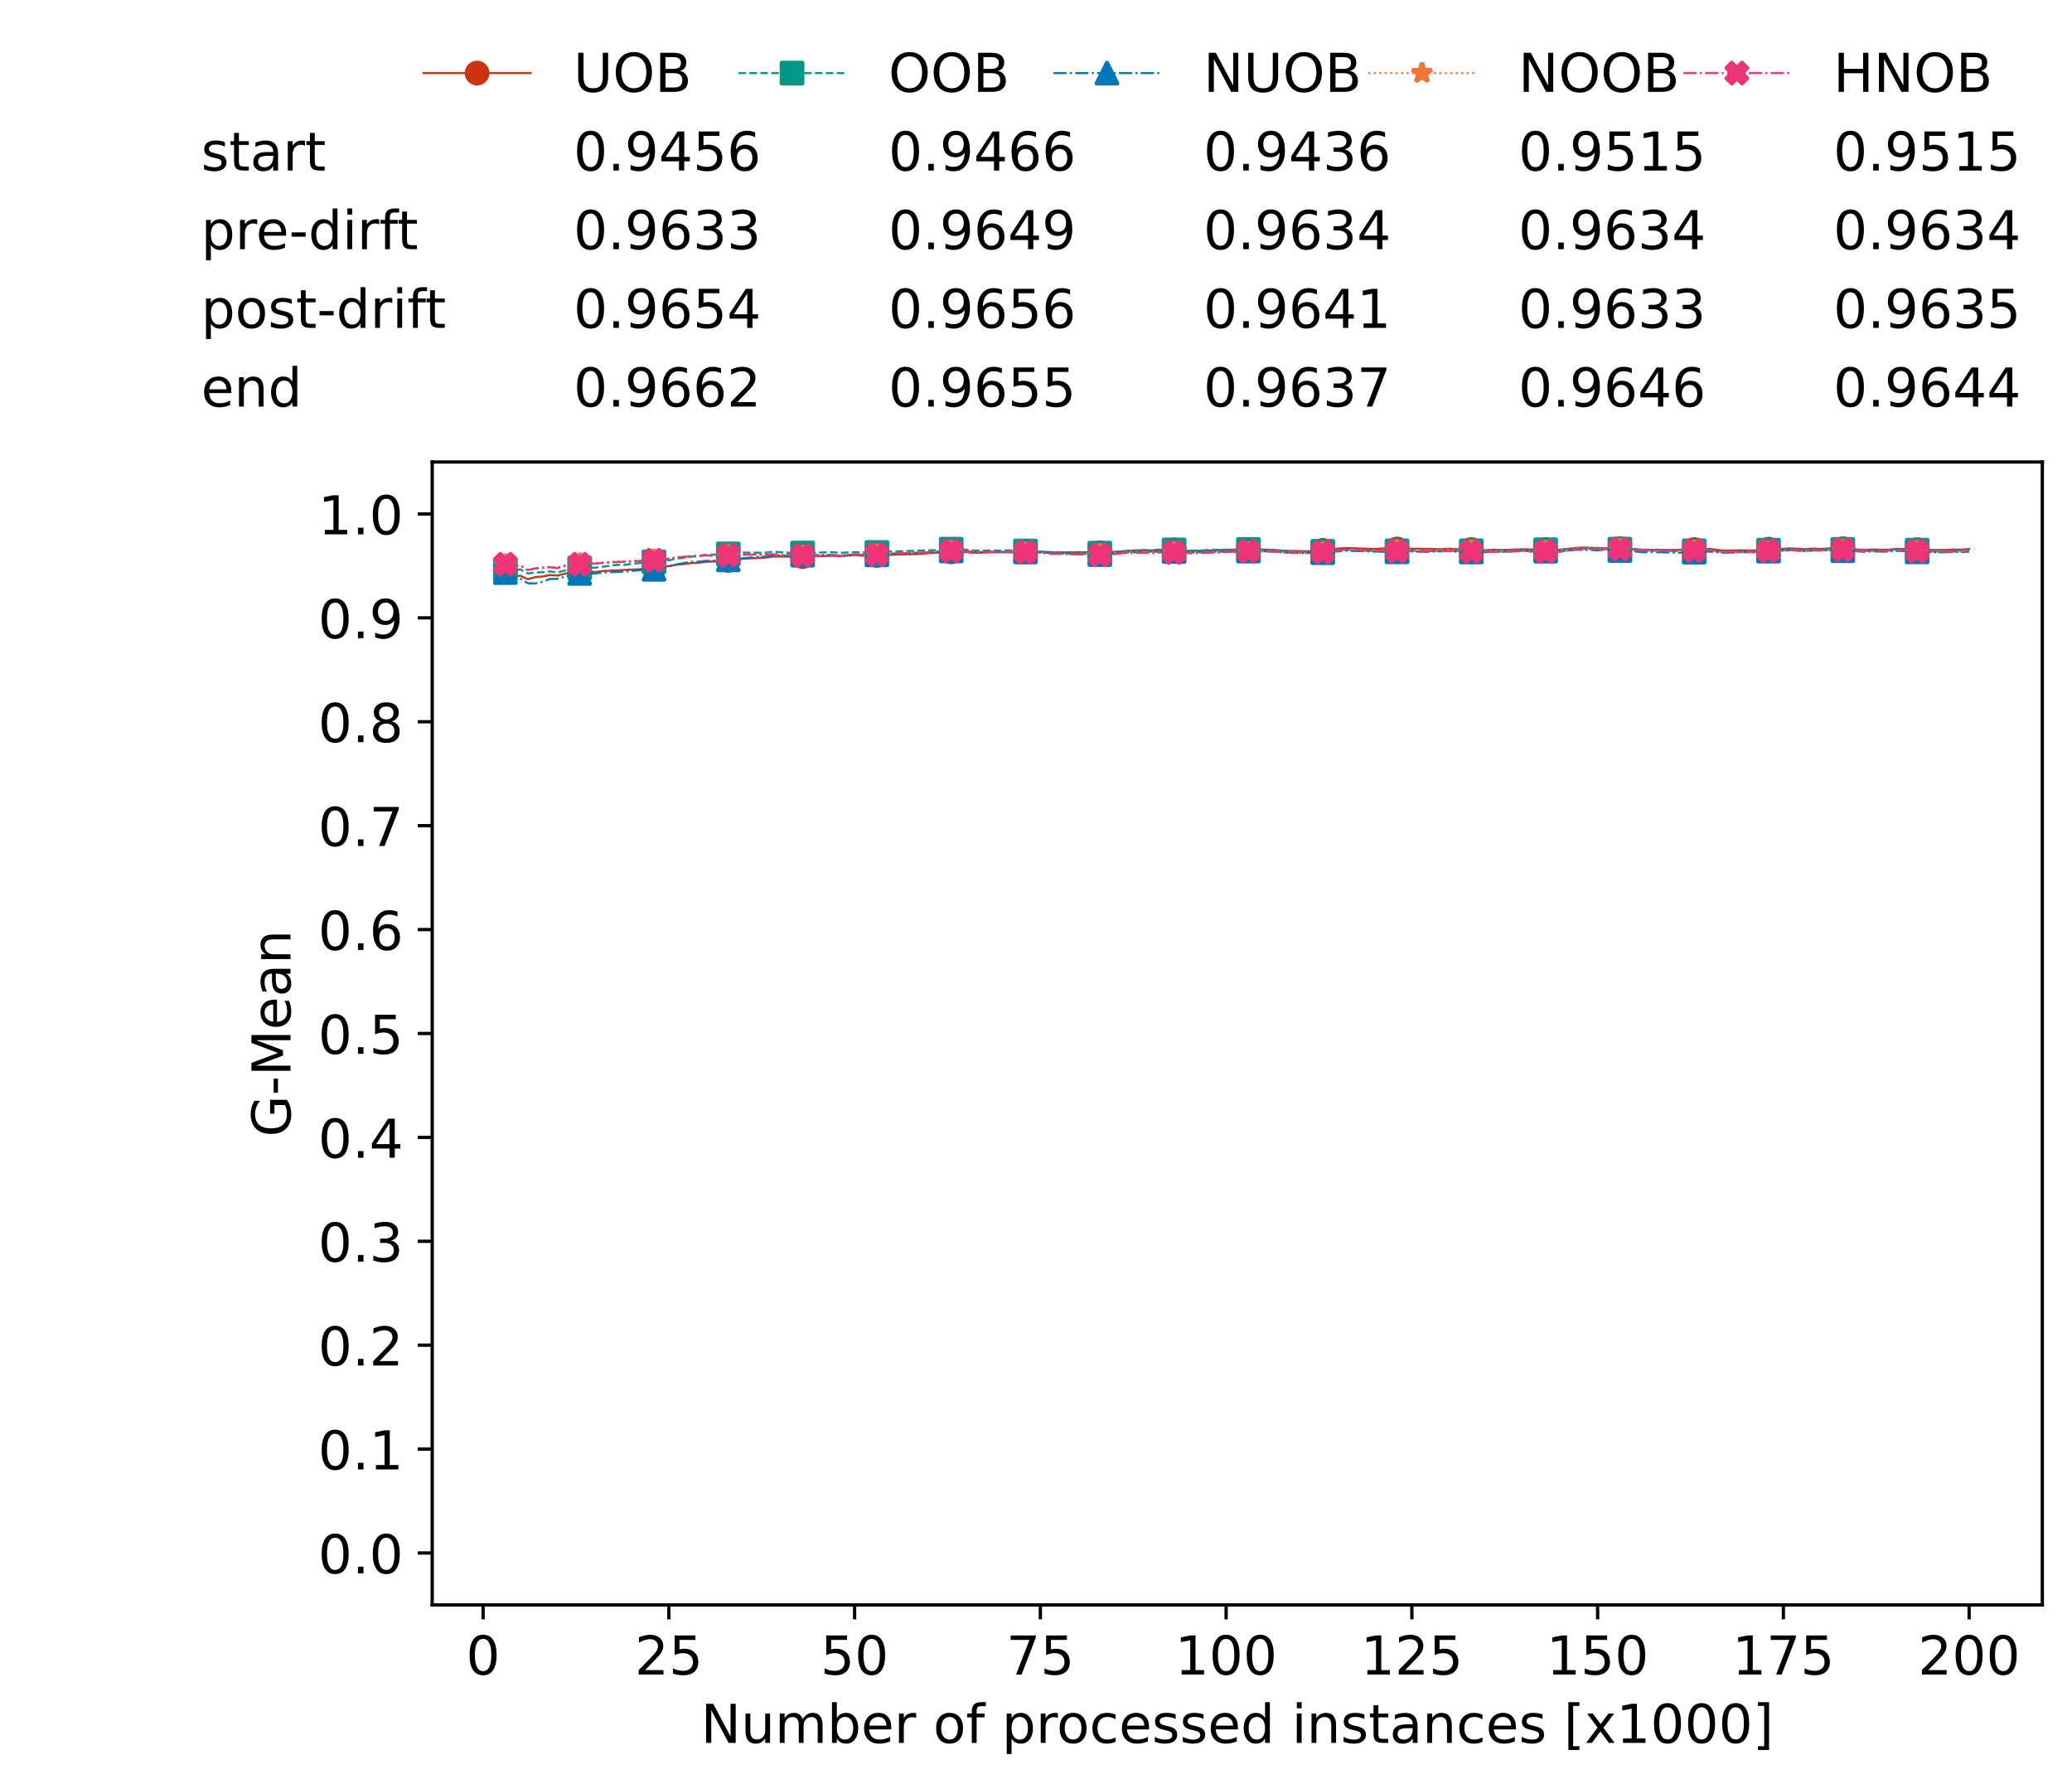 <?xml version="1.0" encoding="utf-8" standalone="no"?>
<!DOCTYPE svg PUBLIC "-//W3C//DTD SVG 1.1//EN"
  "http://www.w3.org/Graphics/SVG/1.1/DTD/svg11.dtd">
<!-- Created with matplotlib (https://matplotlib.org/) -->
<svg height="432.615pt" version="1.1" viewBox="0 0 502.65 432.615" width="502.65pt" xmlns="http://www.w3.org/2000/svg" xmlns:xlink="http://www.w3.org/1999/xlink">
 <defs>
  <style type="text/css">*{stroke-linecap:butt;stroke-linejoin:round;}</style>
 </defs>
 <g id="figure_1">
  <g id="patch_1">
   <path d="M 0 432.615 
L 502.65 432.615 
L 502.65 0 
L 0 0 
z
" style="fill:#ffffff;"/>
  </g>
  <g id="axes_1">
   <g id="patch_2">
    <path d="M 104.85 389.252 
L 495.45 389.252 
L 495.45 112.052 
L 104.85 112.052 
z
" style="fill:#ffffff;"/>
   </g>
   <g id="matplotlib.axis_1">
    <g id="xtick_1">
     <g id="line2d_1">
      <defs>
       <path d="M 0 0 
L 0 3.5 
" id="mdc26275dfc" style="stroke:#000000;stroke-width:0.8;"/>
      </defs>
      <g>
       <use style="stroke:#000000;stroke-width:0.8;" x="117.197" xlink:href="#mdc26275dfc" y="389.252"/>
      </g>
     </g>
     <g id="text_1">
      <!-- 0 -->
      <g transform="translate(113.061 406.13)scale(0.13 -0.13)">
       <defs>
        <path d="M 31.781 66.406 
Q 24.172 66.406 20.328 58.906 
Q 16.5 51.422 16.5 36.375 
Q 16.5 21.391 20.328 13.891 
Q 24.172 6.391 31.781 6.391 
Q 39.453 6.391 43.281 13.891 
Q 47.125 21.391 47.125 36.375 
Q 47.125 51.422 43.281 58.906 
Q 39.453 66.406 31.781 66.406 
z
M 31.781 74.219 
Q 44.047 74.219 50.516 64.516 
Q 56.984 54.828 56.984 36.375 
Q 56.984 17.969 50.516 8.266 
Q 44.047 -1.422 31.781 -1.422 
Q 19.531 -1.422 13.062 8.266 
Q 6.594 17.969 6.594 36.375 
Q 6.594 54.828 13.062 64.516 
Q 19.531 74.219 31.781 74.219 
z
" id="DejaVuSans-48"/>
       </defs>
       <use xlink:href="#DejaVuSans-48"/>
      </g>
     </g>
    </g>
    <g id="xtick_2">
     <g id="line2d_2">
      <g>
       <use style="stroke:#000000;stroke-width:0.8;" x="162.259" xlink:href="#mdc26275dfc" y="389.252"/>
      </g>
     </g>
     <g id="text_2">
      <!-- 25 -->
      <g transform="translate(153.988 406.13)scale(0.13 -0.13)">
       <defs>
        <path d="M 19.188 8.297 
L 53.609 8.297 
L 53.609 0 
L 7.328 0 
L 7.328 8.297 
Q 12.938 14.109 22.625 23.891 
Q 32.328 33.688 34.812 36.531 
Q 39.547 41.844 41.422 45.531 
Q 43.312 49.219 43.312 52.781 
Q 43.312 58.594 39.234 62.25 
Q 35.156 65.922 28.609 65.922 
Q 23.969 65.922 18.812 64.312 
Q 13.672 62.703 7.812 59.422 
L 7.812 69.391 
Q 13.766 71.781 18.938 73 
Q 24.125 74.219 28.422 74.219 
Q 39.75 74.219 46.484 68.547 
Q 53.219 62.891 53.219 53.422 
Q 53.219 48.922 51.531 44.891 
Q 49.859 40.875 45.406 35.406 
Q 44.188 33.984 37.641 27.219 
Q 31.109 20.453 19.188 8.297 
z
" id="DejaVuSans-50"/>
        <path d="M 10.797 72.906 
L 49.516 72.906 
L 49.516 64.594 
L 19.828 64.594 
L 19.828 46.734 
Q 21.969 47.469 24.109 47.828 
Q 26.266 48.188 28.422 48.188 
Q 40.625 48.188 47.75 41.5 
Q 54.891 34.812 54.891 23.391 
Q 54.891 11.625 47.562 5.094 
Q 40.234 -1.422 26.906 -1.422 
Q 22.312 -1.422 17.547 -0.641 
Q 12.797 0.141 7.719 1.703 
L 7.719 11.625 
Q 12.109 9.234 16.797 8.062 
Q 21.484 6.891 26.703 6.891 
Q 35.156 6.891 40.078 11.328 
Q 45.016 15.766 45.016 23.391 
Q 45.016 31 40.078 35.438 
Q 35.156 39.891 26.703 39.891 
Q 22.75 39.891 18.812 39.016 
Q 14.891 38.141 10.797 36.281 
z
" id="DejaVuSans-53"/>
       </defs>
       <use xlink:href="#DejaVuSans-50"/>
       <use x="63.623" xlink:href="#DejaVuSans-53"/>
      </g>
     </g>
    </g>
    <g id="xtick_3">
     <g id="line2d_3">
      <g>
       <use style="stroke:#000000;stroke-width:0.8;" x="207.322" xlink:href="#mdc26275dfc" y="389.252"/>
      </g>
     </g>
     <g id="text_3">
      <!-- 50 -->
      <g transform="translate(199.05 406.13)scale(0.13 -0.13)">
       <use xlink:href="#DejaVuSans-53"/>
       <use x="63.623" xlink:href="#DejaVuSans-48"/>
      </g>
     </g>
    </g>
    <g id="xtick_4">
     <g id="line2d_4">
      <g>
       <use style="stroke:#000000;stroke-width:0.8;" x="252.384" xlink:href="#mdc26275dfc" y="389.252"/>
      </g>
     </g>
     <g id="text_4">
      <!-- 75 -->
      <g transform="translate(244.113 406.13)scale(0.13 -0.13)">
       <defs>
        <path d="M 8.203 72.906 
L 55.078 72.906 
L 55.078 68.703 
L 28.609 0 
L 18.312 0 
L 43.219 64.594 
L 8.203 64.594 
z
" id="DejaVuSans-55"/>
       </defs>
       <use xlink:href="#DejaVuSans-55"/>
       <use x="63.623" xlink:href="#DejaVuSans-53"/>
      </g>
     </g>
    </g>
    <g id="xtick_5">
     <g id="line2d_5">
      <g>
       <use style="stroke:#000000;stroke-width:0.8;" x="297.446" xlink:href="#mdc26275dfc" y="389.252"/>
      </g>
     </g>
     <g id="text_5">
      <!-- 100 -->
      <g transform="translate(285.039 406.13)scale(0.13 -0.13)">
       <defs>
        <path d="M 12.406 8.297 
L 28.516 8.297 
L 28.516 63.922 
L 10.984 60.406 
L 10.984 69.391 
L 28.422 72.906 
L 38.281 72.906 
L 38.281 8.297 
L 54.391 8.297 
L 54.391 0 
L 12.406 0 
z
" id="DejaVuSans-49"/>
       </defs>
       <use xlink:href="#DejaVuSans-49"/>
       <use x="63.623" xlink:href="#DejaVuSans-48"/>
       <use x="127.246" xlink:href="#DejaVuSans-48"/>
      </g>
     </g>
    </g>
    <g id="xtick_6">
     <g id="line2d_6">
      <g>
       <use style="stroke:#000000;stroke-width:0.8;" x="342.509" xlink:href="#mdc26275dfc" y="389.252"/>
      </g>
     </g>
     <g id="text_6">
      <!-- 125 -->
      <g transform="translate(330.102 406.13)scale(0.13 -0.13)">
       <use xlink:href="#DejaVuSans-49"/>
       <use x="63.623" xlink:href="#DejaVuSans-50"/>
       <use x="127.246" xlink:href="#DejaVuSans-53"/>
      </g>
     </g>
    </g>
    <g id="xtick_7">
     <g id="line2d_7">
      <g>
       <use style="stroke:#000000;stroke-width:0.8;" x="387.571" xlink:href="#mdc26275dfc" y="389.252"/>
      </g>
     </g>
     <g id="text_7">
      <!-- 150 -->
      <g transform="translate(375.164 406.13)scale(0.13 -0.13)">
       <use xlink:href="#DejaVuSans-49"/>
       <use x="63.623" xlink:href="#DejaVuSans-53"/>
       <use x="127.246" xlink:href="#DejaVuSans-48"/>
      </g>
     </g>
    </g>
    <g id="xtick_8">
     <g id="line2d_8">
      <g>
       <use style="stroke:#000000;stroke-width:0.8;" x="432.633" xlink:href="#mdc26275dfc" y="389.252"/>
      </g>
     </g>
     <g id="text_8">
      <!-- 175 -->
      <g transform="translate(420.226 406.13)scale(0.13 -0.13)">
       <use xlink:href="#DejaVuSans-49"/>
       <use x="63.623" xlink:href="#DejaVuSans-55"/>
       <use x="127.246" xlink:href="#DejaVuSans-53"/>
      </g>
     </g>
    </g>
    <g id="xtick_9">
     <g id="line2d_9">
      <g>
       <use style="stroke:#000000;stroke-width:0.8;" x="477.695" xlink:href="#mdc26275dfc" y="389.252"/>
      </g>
     </g>
     <g id="text_9">
      <!-- 200 -->
      <g transform="translate(465.289 406.13)scale(0.13 -0.13)">
       <use xlink:href="#DejaVuSans-50"/>
       <use x="63.623" xlink:href="#DejaVuSans-48"/>
       <use x="127.246" xlink:href="#DejaVuSans-48"/>
      </g>
     </g>
    </g>
    <g id="text_10">
     <!-- Number of processed instances [x1000] -->
     <g transform="translate(170.025 422.711)scale(0.13 -0.13)">
      <defs>
       <path d="M 9.812 72.906 
L 23.094 72.906 
L 55.422 11.922 
L 55.422 72.906 
L 64.984 72.906 
L 64.984 0 
L 51.703 0 
L 19.391 60.984 
L 19.391 0 
L 9.812 0 
z
" id="DejaVuSans-78"/>
       <path d="M 8.5 21.578 
L 8.5 54.688 
L 17.484 54.688 
L 17.484 21.922 
Q 17.484 14.156 20.5 10.266 
Q 23.531 6.391 29.594 6.391 
Q 36.859 6.391 41.078 11.031 
Q 45.312 15.672 45.312 23.688 
L 45.312 54.688 
L 54.297 54.688 
L 54.297 0 
L 45.312 0 
L 45.312 8.406 
Q 42.047 3.422 37.719 1 
Q 33.406 -1.422 27.688 -1.422 
Q 18.266 -1.422 13.375 4.438 
Q 8.5 10.297 8.5 21.578 
z
M 31.109 56 
z
" id="DejaVuSans-117"/>
       <path d="M 52 44.188 
Q 55.375 50.25 60.062 53.125 
Q 64.75 56 71.094 56 
Q 79.641 56 84.281 50.016 
Q 88.922 44.047 88.922 33.016 
L 88.922 0 
L 79.891 0 
L 79.891 32.719 
Q 79.891 40.578 77.094 44.375 
Q 74.312 48.188 68.609 48.188 
Q 61.625 48.188 57.562 43.547 
Q 53.516 38.922 53.516 30.906 
L 53.516 0 
L 44.484 0 
L 44.484 32.719 
Q 44.484 40.625 41.703 44.406 
Q 38.922 48.188 33.109 48.188 
Q 26.219 48.188 22.156 43.531 
Q 18.109 38.875 18.109 30.906 
L 18.109 0 
L 9.078 0 
L 9.078 54.688 
L 18.109 54.688 
L 18.109 46.188 
Q 21.188 51.219 25.484 53.609 
Q 29.781 56 35.688 56 
Q 41.656 56 45.828 52.969 
Q 50 49.953 52 44.188 
z
" id="DejaVuSans-109"/>
       <path d="M 48.688 27.297 
Q 48.688 37.203 44.609 42.844 
Q 40.531 48.484 33.406 48.484 
Q 26.266 48.484 22.188 42.844 
Q 18.109 37.203 18.109 27.297 
Q 18.109 17.391 22.188 11.75 
Q 26.266 6.109 33.406 6.109 
Q 40.531 6.109 44.609 11.75 
Q 48.688 17.391 48.688 27.297 
z
M 18.109 46.391 
Q 20.953 51.266 25.266 53.625 
Q 29.594 56 35.594 56 
Q 45.562 56 51.781 48.094 
Q 58.016 40.188 58.016 27.297 
Q 58.016 14.406 51.781 6.484 
Q 45.562 -1.422 35.594 -1.422 
Q 29.594 -1.422 25.266 0.953 
Q 20.953 3.328 18.109 8.203 
L 18.109 0 
L 9.078 0 
L 9.078 75.984 
L 18.109 75.984 
z
" id="DejaVuSans-98"/>
       <path d="M 56.203 29.594 
L 56.203 25.203 
L 14.891 25.203 
Q 15.484 15.922 20.484 11.062 
Q 25.484 6.203 34.422 6.203 
Q 39.594 6.203 44.453 7.469 
Q 49.312 8.734 54.109 11.281 
L 54.109 2.781 
Q 49.266 0.734 44.188 -0.344 
Q 39.109 -1.422 33.891 -1.422 
Q 20.797 -1.422 13.156 6.188 
Q 5.516 13.812 5.516 26.812 
Q 5.516 40.234 12.766 48.109 
Q 20.016 56 32.328 56 
Q 43.359 56 49.781 48.891 
Q 56.203 41.797 56.203 29.594 
z
M 47.219 32.234 
Q 47.125 39.594 43.094 43.984 
Q 39.062 48.391 32.422 48.391 
Q 24.906 48.391 20.391 44.141 
Q 15.875 39.891 15.188 32.172 
z
" id="DejaVuSans-101"/>
       <path d="M 41.109 46.297 
Q 39.594 47.172 37.812 47.578 
Q 36.031 48 33.891 48 
Q 26.266 48 22.188 43.047 
Q 18.109 38.094 18.109 28.812 
L 18.109 0 
L 9.078 0 
L 9.078 54.688 
L 18.109 54.688 
L 18.109 46.188 
Q 20.953 51.172 25.484 53.578 
Q 30.031 56 36.531 56 
Q 37.453 56 38.578 55.875 
Q 39.703 55.766 41.062 55.516 
z
" id="DejaVuSans-114"/>
       <path id="DejaVuSans-32"/>
       <path d="M 30.609 48.391 
Q 23.391 48.391 19.188 42.75 
Q 14.984 37.109 14.984 27.297 
Q 14.984 17.484 19.156 11.844 
Q 23.344 6.203 30.609 6.203 
Q 37.797 6.203 41.984 11.859 
Q 46.188 17.531 46.188 27.297 
Q 46.188 37.016 41.984 42.703 
Q 37.797 48.391 30.609 48.391 
z
M 30.609 56 
Q 42.328 56 49.016 48.375 
Q 55.719 40.766 55.719 27.297 
Q 55.719 13.875 49.016 6.219 
Q 42.328 -1.422 30.609 -1.422 
Q 18.844 -1.422 12.172 6.219 
Q 5.516 13.875 5.516 27.297 
Q 5.516 40.766 12.172 48.375 
Q 18.844 56 30.609 56 
z
" id="DejaVuSans-111"/>
       <path d="M 37.109 75.984 
L 37.109 68.5 
L 28.516 68.5 
Q 23.688 68.5 21.797 66.547 
Q 19.922 64.594 19.922 59.516 
L 19.922 54.688 
L 34.719 54.688 
L 34.719 47.703 
L 19.922 47.703 
L 19.922 0 
L 10.891 0 
L 10.891 47.703 
L 2.297 47.703 
L 2.297 54.688 
L 10.891 54.688 
L 10.891 58.5 
Q 10.891 67.625 15.141 71.797 
Q 19.391 75.984 28.609 75.984 
z
" id="DejaVuSans-102"/>
       <path d="M 18.109 8.203 
L 18.109 -20.797 
L 9.078 -20.797 
L 9.078 54.688 
L 18.109 54.688 
L 18.109 46.391 
Q 20.953 51.266 25.266 53.625 
Q 29.594 56 35.594 56 
Q 45.562 56 51.781 48.094 
Q 58.016 40.188 58.016 27.297 
Q 58.016 14.406 51.781 6.484 
Q 45.562 -1.422 35.594 -1.422 
Q 29.594 -1.422 25.266 0.953 
Q 20.953 3.328 18.109 8.203 
z
M 48.688 27.297 
Q 48.688 37.203 44.609 42.844 
Q 40.531 48.484 33.406 48.484 
Q 26.266 48.484 22.188 42.844 
Q 18.109 37.203 18.109 27.297 
Q 18.109 17.391 22.188 11.75 
Q 26.266 6.109 33.406 6.109 
Q 40.531 6.109 44.609 11.75 
Q 48.688 17.391 48.688 27.297 
z
" id="DejaVuSans-112"/>
       <path d="M 48.781 52.594 
L 48.781 44.188 
Q 44.969 46.297 41.141 47.344 
Q 37.312 48.391 33.406 48.391 
Q 24.656 48.391 19.812 42.844 
Q 14.984 37.312 14.984 27.297 
Q 14.984 17.281 19.812 11.734 
Q 24.656 6.203 33.406 6.203 
Q 37.312 6.203 41.141 7.25 
Q 44.969 8.297 48.781 10.406 
L 48.781 2.094 
Q 45.016 0.344 40.984 -0.531 
Q 36.969 -1.422 32.422 -1.422 
Q 20.062 -1.422 12.781 6.344 
Q 5.516 14.109 5.516 27.297 
Q 5.516 40.672 12.859 48.328 
Q 20.219 56 33.016 56 
Q 37.156 56 41.109 55.141 
Q 45.062 54.297 48.781 52.594 
z
" id="DejaVuSans-99"/>
       <path d="M 44.281 53.078 
L 44.281 44.578 
Q 40.484 46.531 36.375 47.5 
Q 32.281 48.484 27.875 48.484 
Q 21.188 48.484 17.844 46.438 
Q 14.5 44.391 14.5 40.281 
Q 14.5 37.156 16.891 35.375 
Q 19.281 33.594 26.516 31.984 
L 29.594 31.297 
Q 39.156 29.25 43.188 25.516 
Q 47.219 21.781 47.219 15.094 
Q 47.219 7.469 41.188 3.016 
Q 35.156 -1.422 24.609 -1.422 
Q 20.219 -1.422 15.453 -0.562 
Q 10.688 0.297 5.422 2 
L 5.422 11.281 
Q 10.406 8.688 15.234 7.391 
Q 20.062 6.109 24.812 6.109 
Q 31.156 6.109 34.562 8.281 
Q 37.984 10.453 37.984 14.406 
Q 37.984 18.062 35.516 20.016 
Q 33.062 21.969 24.703 23.781 
L 21.578 24.516 
Q 13.234 26.266 9.516 29.906 
Q 5.812 33.547 5.812 39.891 
Q 5.812 47.609 11.281 51.797 
Q 16.75 56 26.812 56 
Q 31.781 56 36.172 55.266 
Q 40.578 54.547 44.281 53.078 
z
" id="DejaVuSans-115"/>
       <path d="M 45.406 46.391 
L 45.406 75.984 
L 54.391 75.984 
L 54.391 0 
L 45.406 0 
L 45.406 8.203 
Q 42.578 3.328 38.25 0.953 
Q 33.938 -1.422 27.875 -1.422 
Q 17.969 -1.422 11.734 6.484 
Q 5.516 14.406 5.516 27.297 
Q 5.516 40.188 11.734 48.094 
Q 17.969 56 27.875 56 
Q 33.938 56 38.25 53.625 
Q 42.578 51.266 45.406 46.391 
z
M 14.797 27.297 
Q 14.797 17.391 18.875 11.75 
Q 22.953 6.109 30.078 6.109 
Q 37.203 6.109 41.297 11.75 
Q 45.406 17.391 45.406 27.297 
Q 45.406 37.203 41.297 42.844 
Q 37.203 48.484 30.078 48.484 
Q 22.953 48.484 18.875 42.844 
Q 14.797 37.203 14.797 27.297 
z
" id="DejaVuSans-100"/>
       <path d="M 9.422 54.688 
L 18.406 54.688 
L 18.406 0 
L 9.422 0 
z
M 9.422 75.984 
L 18.406 75.984 
L 18.406 64.594 
L 9.422 64.594 
z
" id="DejaVuSans-105"/>
       <path d="M 54.891 33.016 
L 54.891 0 
L 45.906 0 
L 45.906 32.719 
Q 45.906 40.484 42.875 44.328 
Q 39.844 48.188 33.797 48.188 
Q 26.516 48.188 22.312 43.547 
Q 18.109 38.922 18.109 30.906 
L 18.109 0 
L 9.078 0 
L 9.078 54.688 
L 18.109 54.688 
L 18.109 46.188 
Q 21.344 51.125 25.703 53.562 
Q 30.078 56 35.797 56 
Q 45.219 56 50.047 50.172 
Q 54.891 44.344 54.891 33.016 
z
" id="DejaVuSans-110"/>
       <path d="M 18.312 70.219 
L 18.312 54.688 
L 36.812 54.688 
L 36.812 47.703 
L 18.312 47.703 
L 18.312 18.016 
Q 18.312 11.328 20.141 9.422 
Q 21.969 7.516 27.594 7.516 
L 36.812 7.516 
L 36.812 0 
L 27.594 0 
Q 17.188 0 13.234 3.875 
Q 9.281 7.766 9.281 18.016 
L 9.281 47.703 
L 2.688 47.703 
L 2.688 54.688 
L 9.281 54.688 
L 9.281 70.219 
z
" id="DejaVuSans-116"/>
       <path d="M 34.281 27.484 
Q 23.391 27.484 19.188 25 
Q 14.984 22.516 14.984 16.5 
Q 14.984 11.719 18.141 8.906 
Q 21.297 6.109 26.703 6.109 
Q 34.188 6.109 38.703 11.406 
Q 43.219 16.703 43.219 25.484 
L 43.219 27.484 
z
M 52.203 31.203 
L 52.203 0 
L 43.219 0 
L 43.219 8.297 
Q 40.141 3.328 35.547 0.953 
Q 30.953 -1.422 24.312 -1.422 
Q 15.922 -1.422 10.953 3.297 
Q 6 8.016 6 15.922 
Q 6 25.141 12.172 29.828 
Q 18.359 34.516 30.609 34.516 
L 43.219 34.516 
L 43.219 35.406 
Q 43.219 41.609 39.141 45 
Q 35.062 48.391 27.688 48.391 
Q 23 48.391 18.547 47.266 
Q 14.109 46.141 10.016 43.891 
L 10.016 52.203 
Q 14.938 54.109 19.578 55.047 
Q 24.219 56 28.609 56 
Q 40.484 56 46.344 49.844 
Q 52.203 43.703 52.203 31.203 
z
" id="DejaVuSans-97"/>
       <path d="M 8.594 75.984 
L 29.297 75.984 
L 29.297 69 
L 17.578 69 
L 17.578 -6.203 
L 29.297 -6.203 
L 29.297 -13.188 
L 8.594 -13.188 
z
" id="DejaVuSans-91"/>
       <path d="M 54.891 54.688 
L 35.109 28.078 
L 55.906 0 
L 45.312 0 
L 29.391 21.484 
L 13.484 0 
L 2.875 0 
L 24.125 28.609 
L 4.688 54.688 
L 15.281 54.688 
L 29.781 35.203 
L 44.281 54.688 
z
" id="DejaVuSans-120"/>
       <path d="M 30.422 75.984 
L 30.422 -13.188 
L 9.719 -13.188 
L 9.719 -6.203 
L 21.391 -6.203 
L 21.391 69 
L 9.719 69 
L 9.719 75.984 
z
" id="DejaVuSans-93"/>
      </defs>
      <use xlink:href="#DejaVuSans-78"/>
      <use x="74.805" xlink:href="#DejaVuSans-117"/>
      <use x="138.184" xlink:href="#DejaVuSans-109"/>
      <use x="235.596" xlink:href="#DejaVuSans-98"/>
      <use x="299.072" xlink:href="#DejaVuSans-101"/>
      <use x="360.596" xlink:href="#DejaVuSans-114"/>
      <use x="401.709" xlink:href="#DejaVuSans-32"/>
      <use x="433.496" xlink:href="#DejaVuSans-111"/>
      <use x="494.678" xlink:href="#DejaVuSans-102"/>
      <use x="529.883" xlink:href="#DejaVuSans-32"/>
      <use x="561.67" xlink:href="#DejaVuSans-112"/>
      <use x="625.146" xlink:href="#DejaVuSans-114"/>
      <use x="664.01" xlink:href="#DejaVuSans-111"/>
      <use x="725.191" xlink:href="#DejaVuSans-99"/>
      <use x="780.172" xlink:href="#DejaVuSans-101"/>
      <use x="841.695" xlink:href="#DejaVuSans-115"/>
      <use x="893.795" xlink:href="#DejaVuSans-115"/>
      <use x="945.895" xlink:href="#DejaVuSans-101"/>
      <use x="1007.418" xlink:href="#DejaVuSans-100"/>
      <use x="1070.895" xlink:href="#DejaVuSans-32"/>
      <use x="1102.682" xlink:href="#DejaVuSans-105"/>
      <use x="1130.465" xlink:href="#DejaVuSans-110"/>
      <use x="1193.844" xlink:href="#DejaVuSans-115"/>
      <use x="1245.943" xlink:href="#DejaVuSans-116"/>
      <use x="1285.152" xlink:href="#DejaVuSans-97"/>
      <use x="1346.432" xlink:href="#DejaVuSans-110"/>
      <use x="1409.811" xlink:href="#DejaVuSans-99"/>
      <use x="1464.791" xlink:href="#DejaVuSans-101"/>
      <use x="1526.314" xlink:href="#DejaVuSans-115"/>
      <use x="1578.414" xlink:href="#DejaVuSans-32"/>
      <use x="1610.201" xlink:href="#DejaVuSans-91"/>
      <use x="1649.215" xlink:href="#DejaVuSans-120"/>
      <use x="1708.395" xlink:href="#DejaVuSans-49"/>
      <use x="1772.018" xlink:href="#DejaVuSans-48"/>
      <use x="1835.641" xlink:href="#DejaVuSans-48"/>
      <use x="1899.264" xlink:href="#DejaVuSans-48"/>
      <use x="1962.887" xlink:href="#DejaVuSans-93"/>
     </g>
    </g>
   </g>
   <g id="matplotlib.axis_2">
    <g id="ytick_1">
     <g id="line2d_10">
      <defs>
       <path d="M 0 0 
L -3.5 0 
" id="mdb1292e39a" style="stroke:#000000;stroke-width:0.8;"/>
      </defs>
      <g>
       <use style="stroke:#000000;stroke-width:0.8;" x="104.85" xlink:href="#mdb1292e39a" y="376.652"/>
      </g>
     </g>
     <g id="text_11">
      <!-- 0.0 -->
      <g transform="translate(77.176 381.591)scale(0.13 -0.13)">
       <defs>
        <path d="M 10.688 12.406 
L 21 12.406 
L 21 0 
L 10.688 0 
z
" id="DejaVuSans-46"/>
       </defs>
       <use xlink:href="#DejaVuSans-48"/>
       <use x="63.623" xlink:href="#DejaVuSans-46"/>
       <use x="95.41" xlink:href="#DejaVuSans-48"/>
      </g>
     </g>
    </g>
    <g id="ytick_2">
     <g id="line2d_11">
      <g>
       <use style="stroke:#000000;stroke-width:0.8;" x="104.85" xlink:href="#mdb1292e39a" y="351.452"/>
      </g>
     </g>
     <g id="text_12">
      <!-- 0.1 -->
      <g transform="translate(77.176 356.391)scale(0.13 -0.13)">
       <use xlink:href="#DejaVuSans-48"/>
       <use x="63.623" xlink:href="#DejaVuSans-46"/>
       <use x="95.41" xlink:href="#DejaVuSans-49"/>
      </g>
     </g>
    </g>
    <g id="ytick_3">
     <g id="line2d_12">
      <g>
       <use style="stroke:#000000;stroke-width:0.8;" x="104.85" xlink:href="#mdb1292e39a" y="326.252"/>
      </g>
     </g>
     <g id="text_13">
      <!-- 0.2 -->
      <g transform="translate(77.176 331.191)scale(0.13 -0.13)">
       <use xlink:href="#DejaVuSans-48"/>
       <use x="63.623" xlink:href="#DejaVuSans-46"/>
       <use x="95.41" xlink:href="#DejaVuSans-50"/>
      </g>
     </g>
    </g>
    <g id="ytick_4">
     <g id="line2d_13">
      <g>
       <use style="stroke:#000000;stroke-width:0.8;" x="104.85" xlink:href="#mdb1292e39a" y="301.052"/>
      </g>
     </g>
     <g id="text_14">
      <!-- 0.3 -->
      <g transform="translate(77.176 305.991)scale(0.13 -0.13)">
       <defs>
        <path d="M 40.578 39.312 
Q 47.656 37.797 51.625 33 
Q 55.609 28.219 55.609 21.188 
Q 55.609 10.406 48.188 4.484 
Q 40.766 -1.422 27.094 -1.422 
Q 22.516 -1.422 17.656 -0.516 
Q 12.797 0.391 7.625 2.203 
L 7.625 11.719 
Q 11.719 9.328 16.594 8.109 
Q 21.484 6.891 26.812 6.891 
Q 36.078 6.891 40.938 10.547 
Q 45.797 14.203 45.797 21.188 
Q 45.797 27.641 41.281 31.266 
Q 36.766 34.906 28.719 34.906 
L 20.219 34.906 
L 20.219 43.016 
L 29.109 43.016 
Q 36.375 43.016 40.234 45.922 
Q 44.094 48.828 44.094 54.297 
Q 44.094 59.906 40.109 62.906 
Q 36.141 65.922 28.719 65.922 
Q 24.656 65.922 20.016 65.031 
Q 15.375 64.156 9.812 62.312 
L 9.812 71.094 
Q 15.438 72.656 20.344 73.438 
Q 25.25 74.219 29.594 74.219 
Q 40.828 74.219 47.359 69.109 
Q 53.906 64.016 53.906 55.328 
Q 53.906 49.266 50.438 45.094 
Q 46.969 40.922 40.578 39.312 
z
" id="DejaVuSans-51"/>
       </defs>
       <use xlink:href="#DejaVuSans-48"/>
       <use x="63.623" xlink:href="#DejaVuSans-46"/>
       <use x="95.41" xlink:href="#DejaVuSans-51"/>
      </g>
     </g>
    </g>
    <g id="ytick_5">
     <g id="line2d_14">
      <g>
       <use style="stroke:#000000;stroke-width:0.8;" x="104.85" xlink:href="#mdb1292e39a" y="275.852"/>
      </g>
     </g>
     <g id="text_15">
      <!-- 0.4 -->
      <g transform="translate(77.176 280.791)scale(0.13 -0.13)">
       <defs>
        <path d="M 37.797 64.312 
L 12.891 25.391 
L 37.797 25.391 
z
M 35.203 72.906 
L 47.609 72.906 
L 47.609 25.391 
L 58.016 25.391 
L 58.016 17.188 
L 47.609 17.188 
L 47.609 0 
L 37.797 0 
L 37.797 17.188 
L 4.891 17.188 
L 4.891 26.703 
z
" id="DejaVuSans-52"/>
       </defs>
       <use xlink:href="#DejaVuSans-48"/>
       <use x="63.623" xlink:href="#DejaVuSans-46"/>
       <use x="95.41" xlink:href="#DejaVuSans-52"/>
      </g>
     </g>
    </g>
    <g id="ytick_6">
     <g id="line2d_15">
      <g>
       <use style="stroke:#000000;stroke-width:0.8;" x="104.85" xlink:href="#mdb1292e39a" y="250.652"/>
      </g>
     </g>
     <g id="text_16">
      <!-- 0.5 -->
      <g transform="translate(77.176 255.591)scale(0.13 -0.13)">
       <use xlink:href="#DejaVuSans-48"/>
       <use x="63.623" xlink:href="#DejaVuSans-46"/>
       <use x="95.41" xlink:href="#DejaVuSans-53"/>
      </g>
     </g>
    </g>
    <g id="ytick_7">
     <g id="line2d_16">
      <g>
       <use style="stroke:#000000;stroke-width:0.8;" x="104.85" xlink:href="#mdb1292e39a" y="225.452"/>
      </g>
     </g>
     <g id="text_17">
      <!-- 0.6 -->
      <g transform="translate(77.176 230.391)scale(0.13 -0.13)">
       <defs>
        <path d="M 33.016 40.375 
Q 26.375 40.375 22.484 35.828 
Q 18.609 31.297 18.609 23.391 
Q 18.609 15.531 22.484 10.953 
Q 26.375 6.391 33.016 6.391 
Q 39.656 6.391 43.531 10.953 
Q 47.406 15.531 47.406 23.391 
Q 47.406 31.297 43.531 35.828 
Q 39.656 40.375 33.016 40.375 
z
M 52.594 71.297 
L 52.594 62.312 
Q 48.875 64.062 45.094 64.984 
Q 41.312 65.922 37.594 65.922 
Q 27.828 65.922 22.672 59.328 
Q 17.531 52.734 16.797 39.406 
Q 19.672 43.656 24.016 45.922 
Q 28.375 48.188 33.594 48.188 
Q 44.578 48.188 50.953 41.516 
Q 57.328 34.859 57.328 23.391 
Q 57.328 12.156 50.688 5.359 
Q 44.047 -1.422 33.016 -1.422 
Q 20.359 -1.422 13.672 8.266 
Q 6.984 17.969 6.984 36.375 
Q 6.984 53.656 15.188 63.938 
Q 23.391 74.219 37.203 74.219 
Q 40.922 74.219 44.703 73.484 
Q 48.484 72.75 52.594 71.297 
z
" id="DejaVuSans-54"/>
       </defs>
       <use xlink:href="#DejaVuSans-48"/>
       <use x="63.623" xlink:href="#DejaVuSans-46"/>
       <use x="95.41" xlink:href="#DejaVuSans-54"/>
      </g>
     </g>
    </g>
    <g id="ytick_8">
     <g id="line2d_17">
      <g>
       <use style="stroke:#000000;stroke-width:0.8;" x="104.85" xlink:href="#mdb1292e39a" y="200.252"/>
      </g>
     </g>
     <g id="text_18">
      <!-- 0.7 -->
      <g transform="translate(77.176 205.191)scale(0.13 -0.13)">
       <use xlink:href="#DejaVuSans-48"/>
       <use x="63.623" xlink:href="#DejaVuSans-46"/>
       <use x="95.41" xlink:href="#DejaVuSans-55"/>
      </g>
     </g>
    </g>
    <g id="ytick_9">
     <g id="line2d_18">
      <g>
       <use style="stroke:#000000;stroke-width:0.8;" x="104.85" xlink:href="#mdb1292e39a" y="175.052"/>
      </g>
     </g>
     <g id="text_19">
      <!-- 0.8 -->
      <g transform="translate(77.176 179.991)scale(0.13 -0.13)">
       <defs>
        <path d="M 31.781 34.625 
Q 24.75 34.625 20.719 30.859 
Q 16.703 27.094 16.703 20.516 
Q 16.703 13.922 20.719 10.156 
Q 24.75 6.391 31.781 6.391 
Q 38.812 6.391 42.859 10.172 
Q 46.922 13.969 46.922 20.516 
Q 46.922 27.094 42.891 30.859 
Q 38.875 34.625 31.781 34.625 
z
M 21.922 38.812 
Q 15.578 40.375 12.031 44.719 
Q 8.5 49.078 8.5 55.328 
Q 8.5 64.062 14.719 69.141 
Q 20.953 74.219 31.781 74.219 
Q 42.672 74.219 48.875 69.141 
Q 55.078 64.062 55.078 55.328 
Q 55.078 49.078 51.531 44.719 
Q 48 40.375 41.703 38.812 
Q 48.828 37.156 52.797 32.312 
Q 56.781 27.484 56.781 20.516 
Q 56.781 9.906 50.312 4.234 
Q 43.844 -1.422 31.781 -1.422 
Q 19.734 -1.422 13.25 4.234 
Q 6.781 9.906 6.781 20.516 
Q 6.781 27.484 10.781 32.312 
Q 14.797 37.156 21.922 38.812 
z
M 18.312 54.391 
Q 18.312 48.734 21.844 45.562 
Q 25.391 42.391 31.781 42.391 
Q 38.141 42.391 41.719 45.562 
Q 45.312 48.734 45.312 54.391 
Q 45.312 60.062 41.719 63.234 
Q 38.141 66.406 31.781 66.406 
Q 25.391 66.406 21.844 63.234 
Q 18.312 60.062 18.312 54.391 
z
" id="DejaVuSans-56"/>
       </defs>
       <use xlink:href="#DejaVuSans-48"/>
       <use x="63.623" xlink:href="#DejaVuSans-46"/>
       <use x="95.41" xlink:href="#DejaVuSans-56"/>
      </g>
     </g>
    </g>
    <g id="ytick_10">
     <g id="line2d_19">
      <g>
       <use style="stroke:#000000;stroke-width:0.8;" x="104.85" xlink:href="#mdb1292e39a" y="149.852"/>
      </g>
     </g>
     <g id="text_20">
      <!-- 0.9 -->
      <g transform="translate(77.176 154.791)scale(0.13 -0.13)">
       <defs>
        <path d="M 10.984 1.516 
L 10.984 10.5 
Q 14.703 8.734 18.5 7.812 
Q 22.312 6.891 25.984 6.891 
Q 35.75 6.891 40.891 13.453 
Q 46.047 20.016 46.781 33.406 
Q 43.953 29.203 39.594 26.953 
Q 35.25 24.703 29.984 24.703 
Q 19.047 24.703 12.672 31.312 
Q 6.297 37.938 6.297 49.422 
Q 6.297 60.641 12.938 67.422 
Q 19.578 74.219 30.609 74.219 
Q 43.266 74.219 49.922 64.516 
Q 56.594 54.828 56.594 36.375 
Q 56.594 19.141 48.406 8.859 
Q 40.234 -1.422 26.422 -1.422 
Q 22.703 -1.422 18.891 -0.688 
Q 15.094 0.047 10.984 1.516 
z
M 30.609 32.422 
Q 37.25 32.422 41.125 36.953 
Q 45.016 41.5 45.016 49.422 
Q 45.016 57.281 41.125 61.844 
Q 37.25 66.406 30.609 66.406 
Q 23.969 66.406 20.094 61.844 
Q 16.219 57.281 16.219 49.422 
Q 16.219 41.5 20.094 36.953 
Q 23.969 32.422 30.609 32.422 
z
" id="DejaVuSans-57"/>
       </defs>
       <use xlink:href="#DejaVuSans-48"/>
       <use x="63.623" xlink:href="#DejaVuSans-46"/>
       <use x="95.41" xlink:href="#DejaVuSans-57"/>
      </g>
     </g>
    </g>
    <g id="ytick_11">
     <g id="line2d_20">
      <g>
       <use style="stroke:#000000;stroke-width:0.8;" x="104.85" xlink:href="#mdb1292e39a" y="124.652"/>
      </g>
     </g>
     <g id="text_21">
      <!-- 1.0 -->
      <g transform="translate(77.176 129.591)scale(0.13 -0.13)">
       <use xlink:href="#DejaVuSans-49"/>
       <use x="63.623" xlink:href="#DejaVuSans-46"/>
       <use x="95.41" xlink:href="#DejaVuSans-48"/>
      </g>
     </g>
    </g>
    <g id="text_22">
     <!-- G-Mean -->
     <g transform="translate(70.472 275.744)rotate(-90)scale(0.13 -0.13)">
      <defs>
       <path d="M 59.516 10.406 
L 59.516 29.984 
L 43.406 29.984 
L 43.406 38.094 
L 69.281 38.094 
L 69.281 6.781 
Q 63.578 2.734 56.688 0.656 
Q 49.812 -1.422 42 -1.422 
Q 24.906 -1.422 15.25 8.562 
Q 5.609 18.562 5.609 36.375 
Q 5.609 54.25 15.25 64.234 
Q 24.906 74.219 42 74.219 
Q 49.125 74.219 55.547 72.453 
Q 61.969 70.703 67.391 67.281 
L 67.391 56.781 
Q 61.922 61.422 55.766 63.766 
Q 49.609 66.109 42.828 66.109 
Q 29.438 66.109 22.719 58.641 
Q 16.016 51.172 16.016 36.375 
Q 16.016 21.625 22.719 14.156 
Q 29.438 6.688 42.828 6.688 
Q 48.047 6.688 52.141 7.594 
Q 56.25 8.5 59.516 10.406 
z
" id="DejaVuSans-71"/>
       <path d="M 4.891 31.391 
L 31.203 31.391 
L 31.203 23.391 
L 4.891 23.391 
z
" id="DejaVuSans-45"/>
       <path d="M 9.812 72.906 
L 24.516 72.906 
L 43.109 23.297 
L 61.812 72.906 
L 76.516 72.906 
L 76.516 0 
L 66.891 0 
L 66.891 64.016 
L 48.094 14.016 
L 38.188 14.016 
L 19.391 64.016 
L 19.391 0 
L 9.812 0 
z
" id="DejaVuSans-77"/>
      </defs>
      <use xlink:href="#DejaVuSans-71"/>
      <use x="77.49" xlink:href="#DejaVuSans-45"/>
      <use x="113.574" xlink:href="#DejaVuSans-77"/>
      <use x="199.854" xlink:href="#DejaVuSans-101"/>
      <use x="261.377" xlink:href="#DejaVuSans-97"/>
      <use x="322.656" xlink:href="#DejaVuSans-110"/>
     </g>
    </g>
   </g>
   <g id="line2d_21"/>
   <g id="line2d_22"/>
   <g id="line2d_23"/>
   <g id="line2d_24"/>
   <g id="line2d_25"/>
   <g id="line2d_26">
    <path clip-path="url(#p8571f73253)" d="M 122.605 138.368 
L 124.407 139.757 
L 126.21 139.621 
L 128.012 140.486 
L 129.815 139.988 
L 131.617 139.822 
L 133.419 139.463 
L 135.222 139.603 
L 137.024 139.132 
L 140.629 138.736 
L 142.432 138.548 
L 144.234 138.757 
L 146.037 138.513 
L 155.049 138.06 
L 156.852 137.865 
L 158.654 137.795 
L 162.259 137.287 
L 164.062 136.941 
L 165.864 136.832 
L 167.667 136.558 
L 169.469 136.51 
L 171.272 136.249 
L 174.877 136.129 
L 176.679 135.917 
L 178.482 135.888 
L 180.284 135.508 
L 185.692 135.244 
L 187.494 134.983 
L 194.704 135.002 
L 200.112 134.87 
L 201.914 134.772 
L 203.717 134.931 
L 207.322 134.621 
L 209.124 134.782 
L 210.927 134.652 
L 212.729 134.73 
L 216.334 134.537 
L 223.544 134.349 
L 225.347 134.152 
L 228.952 133.999 
L 230.754 133.839 
L 234.359 133.917 
L 236.162 134.079 
L 241.569 133.93 
L 252.384 133.816 
L 255.989 133.963 
L 268.606 133.945 
L 275.816 133.476 
L 277.619 133.395 
L 279.421 133.5 
L 281.224 133.319 
L 283.026 133.491 
L 284.829 133.352 
L 286.631 133.582 
L 290.236 133.603 
L 297.446 133.359 
L 302.854 133.283 
L 308.261 133.323 
L 311.866 133.596 
L 317.274 133.702 
L 322.681 133.246 
L 326.286 132.906 
L 333.496 133.163 
L 335.299 133.031 
L 338.904 133.148 
L 340.706 133.054 
L 349.719 133.199 
L 351.521 133.095 
L 353.324 133.209 
L 355.126 133.167 
L 360.533 133.442 
L 362.336 133.336 
L 364.138 133.397 
L 369.546 133.214 
L 373.151 133.291 
L 374.953 133.283 
L 376.756 133.401 
L 378.558 133.337 
L 382.163 132.895 
L 383.966 132.81 
L 396.583 133.176 
L 398.386 133.323 
L 405.596 133.384 
L 411.003 133.274 
L 412.806 133.252 
L 414.608 133.119 
L 418.213 133.556 
L 421.818 133.476 
L 425.423 133.537 
L 429.028 133.18 
L 430.831 133.328 
L 432.633 133.084 
L 434.436 132.993 
L 438.041 133.197 
L 439.843 133.043 
L 441.646 133.14 
L 445.251 132.92 
L 447.053 133.083 
L 448.856 133.025 
L 450.658 133.295 
L 452.461 133.383 
L 454.263 133.28 
L 457.868 133.345 
L 459.671 133.146 
L 463.276 133.11 
L 465.078 133.305 
L 466.881 133.24 
L 468.683 133.405 
L 472.288 133.363 
L 474.09 133.273 
L 475.893 133.311 
L 477.695 133.159 
L 477.695 133.159 
" style="fill:none;stroke:#cc3311;stroke-linecap:square;stroke-width:0.5;"/>
    <defs>
     <path d="M 0 2.5 
C 0.663 2.5 1.299 2.237 1.768 1.768 
C 2.237 1.299 2.5 0.663 2.5 0 
C 2.5 -0.663 2.237 -1.299 1.768 -1.768 
C 1.299 -2.237 0.663 -2.5 0 -2.5 
C -0.663 -2.5 -1.299 -2.237 -1.768 -1.768 
C -2.237 -1.299 -2.5 -0.663 -2.5 0 
C -2.5 0.663 -2.237 1.299 -1.768 1.768 
C -1.299 2.237 -0.663 2.5 0 2.5 
z
" id="m3322bab560" style="stroke:#cc3311;"/>
    </defs>
    <g clip-path="url(#p8571f73253)">
     <use style="fill:#cc3311;stroke:#cc3311;" x="122.605" xlink:href="#m3322bab560" y="138.368"/>
     <use style="fill:#cc3311;stroke:#cc3311;" x="140.629" xlink:href="#m3322bab560" y="138.736"/>
     <use style="fill:#cc3311;stroke:#cc3311;" x="158.654" xlink:href="#m3322bab560" y="137.795"/>
     <use style="fill:#cc3311;stroke:#cc3311;" x="176.679" xlink:href="#m3322bab560" y="135.917"/>
     <use style="fill:#cc3311;stroke:#cc3311;" x="194.704" xlink:href="#m3322bab560" y="135.002"/>
     <use style="fill:#cc3311;stroke:#cc3311;" x="212.729" xlink:href="#m3322bab560" y="134.73"/>
     <use style="fill:#cc3311;stroke:#cc3311;" x="230.754" xlink:href="#m3322bab560" y="133.839"/>
     <use style="fill:#cc3311;stroke:#cc3311;" x="248.779" xlink:href="#m3322bab560" y="133.815"/>
     <use style="fill:#cc3311;stroke:#cc3311;" x="266.804" xlink:href="#m3322bab560" y="134.046"/>
     <use style="fill:#cc3311;stroke:#cc3311;" x="284.829" xlink:href="#m3322bab560" y="133.352"/>
     <use style="fill:#cc3311;stroke:#cc3311;" x="302.854" xlink:href="#m3322bab560" y="133.283"/>
     <use style="fill:#cc3311;stroke:#cc3311;" x="320.879" xlink:href="#m3322bab560" y="133.47"/>
     <use style="fill:#cc3311;stroke:#cc3311;" x="338.904" xlink:href="#m3322bab560" y="133.148"/>
     <use style="fill:#cc3311;stroke:#cc3311;" x="356.928" xlink:href="#m3322bab560" y="133.272"/>
     <use style="fill:#cc3311;stroke:#cc3311;" x="374.953" xlink:href="#m3322bab560" y="133.283"/>
     <use style="fill:#cc3311;stroke:#cc3311;" x="392.978" xlink:href="#m3322bab560" y="133.061"/>
     <use style="fill:#cc3311;stroke:#cc3311;" x="411.003" xlink:href="#m3322bab560" y="133.274"/>
     <use style="fill:#cc3311;stroke:#cc3311;" x="429.028" xlink:href="#m3322bab560" y="133.18"/>
     <use style="fill:#cc3311;stroke:#cc3311;" x="447.053" xlink:href="#m3322bab560" y="133.083"/>
     <use style="fill:#cc3311;stroke:#cc3311;" x="465.078" xlink:href="#m3322bab560" y="133.305"/>
    </g>
   </g>
   <g id="line2d_27"/>
   <g id="line2d_28"/>
   <g id="line2d_29"/>
   <g id="line2d_30"/>
   <g id="line2d_31">
    <path clip-path="url(#p8571f73253)" d="M 122.605 138.11 
L 124.407 138.364 
L 126.21 138.104 
L 128.012 139.096 
L 129.815 138.842 
L 131.617 138.792 
L 133.419 138.588 
L 135.222 138.852 
L 137.024 138.356 
L 138.827 137.98 
L 142.432 137.643 
L 144.234 137.697 
L 147.839 137.243 
L 149.642 136.999 
L 151.444 136.989 
L 156.852 136.372 
L 160.457 136.101 
L 162.259 135.899 
L 164.062 135.491 
L 165.864 135.314 
L 167.667 134.999 
L 169.469 134.872 
L 171.272 134.516 
L 174.877 134.508 
L 176.679 134.346 
L 178.482 134.298 
L 180.284 134.026 
L 185.692 134.051 
L 187.494 133.801 
L 192.902 134.169 
L 201.914 133.922 
L 203.717 134.093 
L 207.322 133.923 
L 209.124 134.015 
L 210.927 133.911 
L 212.729 134.001 
L 214.532 133.816 
L 232.557 133.244 
L 234.359 133.306 
L 236.162 133.522 
L 241.569 133.547 
L 245.174 133.479 
L 252.384 133.805 
L 255.989 133.989 
L 263.199 134.081 
L 268.606 134.106 
L 270.409 134.002 
L 272.211 133.698 
L 277.619 133.548 
L 279.421 133.703 
L 281.224 133.495 
L 283.026 133.591 
L 284.829 133.383 
L 286.631 133.599 
L 292.039 133.461 
L 295.644 133.322 
L 306.459 133.271 
L 313.669 133.775 
L 317.274 133.834 
L 322.681 133.482 
L 326.286 133.289 
L 331.694 133.565 
L 333.496 133.636 
L 335.299 133.491 
L 338.904 133.601 
L 340.706 133.496 
L 346.114 133.613 
L 351.521 133.481 
L 353.324 133.583 
L 356.928 133.586 
L 360.533 133.693 
L 362.336 133.562 
L 365.941 133.464 
L 371.348 133.45 
L 378.558 133.367 
L 382.163 132.963 
L 383.966 132.891 
L 387.571 132.966 
L 389.373 132.943 
L 400.188 133.555 
L 405.596 133.678 
L 411.003 133.601 
L 414.608 133.464 
L 418.213 133.825 
L 423.621 133.766 
L 425.423 133.821 
L 429.028 133.432 
L 430.831 133.58 
L 432.633 133.271 
L 434.436 133.155 
L 438.041 133.359 
L 439.843 133.177 
L 441.646 133.262 
L 445.251 133.068 
L 447.053 133.246 
L 448.856 133.202 
L 450.658 133.454 
L 452.461 133.553 
L 454.263 133.449 
L 457.868 133.449 
L 459.671 133.234 
L 463.276 133.252 
L 465.078 133.434 
L 466.881 133.382 
L 468.683 133.56 
L 470.485 133.624 
L 477.695 133.351 
L 477.695 133.351 
" style="fill:none;stroke:#009988;stroke-dasharray:1.85,0.8;stroke-dashoffset:0;stroke-width:0.5;"/>
    <defs>
     <path d="M -2.5 2.5 
L 2.5 2.5 
L 2.5 -2.5 
L -2.5 -2.5 
z
" id="mf7d603b80e" style="stroke:#009988;stroke-linejoin:miter;"/>
    </defs>
    <g clip-path="url(#p8571f73253)">
     <use style="fill:#009988;stroke:#009988;stroke-linejoin:miter;" x="122.605" xlink:href="#mf7d603b80e" y="138.11"/>
     <use style="fill:#009988;stroke:#009988;stroke-linejoin:miter;" x="140.629" xlink:href="#mf7d603b80e" y="137.757"/>
     <use style="fill:#009988;stroke:#009988;stroke-linejoin:miter;" x="158.654" xlink:href="#mf7d603b80e" y="136.26"/>
     <use style="fill:#009988;stroke:#009988;stroke-linejoin:miter;" x="176.679" xlink:href="#mf7d603b80e" y="134.346"/>
     <use style="fill:#009988;stroke:#009988;stroke-linejoin:miter;" x="194.704" xlink:href="#mf7d603b80e" y="134.131"/>
     <use style="fill:#009988;stroke:#009988;stroke-linejoin:miter;" x="212.729" xlink:href="#mf7d603b80e" y="134.001"/>
     <use style="fill:#009988;stroke:#009988;stroke-linejoin:miter;" x="230.754" xlink:href="#mf7d603b80e" y="133.198"/>
     <use style="fill:#009988;stroke:#009988;stroke-linejoin:miter;" x="248.779" xlink:href="#mf7d603b80e" y="133.635"/>
     <use style="fill:#009988;stroke:#009988;stroke-linejoin:miter;" x="266.804" xlink:href="#mf7d603b80e" y="134.153"/>
     <use style="fill:#009988;stroke:#009988;stroke-linejoin:miter;" x="284.829" xlink:href="#mf7d603b80e" y="133.383"/>
     <use style="fill:#009988;stroke:#009988;stroke-linejoin:miter;" x="302.854" xlink:href="#mf7d603b80e" y="133.266"/>
     <use style="fill:#009988;stroke:#009988;stroke-linejoin:miter;" x="320.879" xlink:href="#mf7d603b80e" y="133.718"/>
     <use style="fill:#009988;stroke:#009988;stroke-linejoin:miter;" x="338.904" xlink:href="#mf7d603b80e" y="133.601"/>
     <use style="fill:#009988;stroke:#009988;stroke-linejoin:miter;" x="356.928" xlink:href="#mf7d603b80e" y="133.586"/>
     <use style="fill:#009988;stroke:#009988;stroke-linejoin:miter;" x="374.953" xlink:href="#mf7d603b80e" y="133.344"/>
     <use style="fill:#009988;stroke:#009988;stroke-linejoin:miter;" x="392.978" xlink:href="#mf7d603b80e" y="133.19"/>
     <use style="fill:#009988;stroke:#009988;stroke-linejoin:miter;" x="411.003" xlink:href="#mf7d603b80e" y="133.601"/>
     <use style="fill:#009988;stroke:#009988;stroke-linejoin:miter;" x="429.028" xlink:href="#mf7d603b80e" y="133.432"/>
     <use style="fill:#009988;stroke:#009988;stroke-linejoin:miter;" x="447.053" xlink:href="#mf7d603b80e" y="133.246"/>
     <use style="fill:#009988;stroke:#009988;stroke-linejoin:miter;" x="465.078" xlink:href="#mf7d603b80e" y="133.434"/>
    </g>
   </g>
   <g id="line2d_32"/>
   <g id="line2d_33"/>
   <g id="line2d_34"/>
   <g id="line2d_35"/>
   <g id="line2d_36">
    <path clip-path="url(#p8571f73253)" d="M 122.605 138.873 
L 124.407 140.136 
L 126.21 140.309 
L 128.012 141.459 
L 129.815 141.505 
L 131.617 141.136 
L 133.419 140.415 
L 135.222 140.393 
L 138.827 139.35 
L 140.629 139.071 
L 142.432 138.994 
L 144.234 139.131 
L 146.037 138.868 
L 151.444 138.645 
L 160.457 137.795 
L 162.259 137.439 
L 164.062 136.927 
L 167.667 136.235 
L 169.469 136.237 
L 171.272 136.021 
L 174.877 135.972 
L 183.889 135.034 
L 185.692 134.999 
L 187.494 134.726 
L 192.902 134.786 
L 194.704 134.645 
L 201.914 134.592 
L 203.717 134.764 
L 207.322 134.464 
L 209.124 134.56 
L 210.927 134.482 
L 212.729 134.559 
L 214.532 134.345 
L 219.939 134.172 
L 221.742 134.045 
L 223.544 134.116 
L 225.347 133.918 
L 228.952 133.749 
L 230.754 133.626 
L 234.359 133.705 
L 236.162 133.921 
L 237.964 133.923 
L 239.767 133.792 
L 241.569 133.9 
L 250.581 133.872 
L 257.791 134.267 
L 268.606 134.447 
L 270.409 134.29 
L 272.211 133.993 
L 281.224 133.79 
L 283.026 133.985 
L 284.829 133.758 
L 286.631 133.954 
L 290.236 133.967 
L 301.051 133.654 
L 306.459 133.661 
L 313.669 134.12 
L 317.274 134.159 
L 319.076 134.003 
L 320.879 134.041 
L 326.286 133.567 
L 335.299 133.817 
L 338.904 133.836 
L 340.706 133.717 
L 346.114 133.839 
L 351.521 133.655 
L 353.324 133.801 
L 358.731 133.884 
L 360.533 133.938 
L 362.336 133.795 
L 364.138 133.825 
L 367.743 133.633 
L 369.546 133.592 
L 373.151 133.746 
L 374.953 133.677 
L 376.756 133.78 
L 378.558 133.71 
L 382.163 133.349 
L 385.768 133.393 
L 387.571 133.469 
L 389.373 133.329 
L 396.583 133.729 
L 398.386 133.951 
L 400.188 133.89 
L 407.398 134.056 
L 411.003 133.904 
L 412.806 133.906 
L 414.608 133.767 
L 418.213 134.091 
L 421.818 133.947 
L 427.226 133.872 
L 429.028 133.668 
L 430.831 133.828 
L 432.633 133.519 
L 434.436 133.426 
L 438.041 133.703 
L 439.843 133.494 
L 443.448 133.497 
L 445.251 133.409 
L 447.053 133.555 
L 448.856 133.502 
L 450.658 133.743 
L 452.461 133.832 
L 454.263 133.74 
L 457.868 133.802 
L 459.671 133.623 
L 463.276 133.652 
L 465.078 133.848 
L 466.881 133.783 
L 468.683 133.961 
L 472.288 133.934 
L 474.09 133.837 
L 475.893 133.907 
L 477.695 133.796 
L 477.695 133.796 
" style="fill:none;stroke:#0077bb;stroke-dasharray:3.2,0.8,0.5,0.8;stroke-dashoffset:0;stroke-width:0.5;"/>
    <defs>
     <path d="M 0 -2.5 
L -2.5 2.5 
L 2.5 2.5 
z
" id="m93bf946641" style="stroke:#0077bb;stroke-linejoin:miter;"/>
    </defs>
    <g clip-path="url(#p8571f73253)">
     <use style="fill:#0077bb;stroke:#0077bb;stroke-linejoin:miter;" x="122.605" xlink:href="#m93bf946641" y="138.873"/>
     <use style="fill:#0077bb;stroke:#0077bb;stroke-linejoin:miter;" x="140.629" xlink:href="#m93bf946641" y="139.071"/>
     <use style="fill:#0077bb;stroke:#0077bb;stroke-linejoin:miter;" x="158.654" xlink:href="#m93bf946641" y="138.077"/>
     <use style="fill:#0077bb;stroke:#0077bb;stroke-linejoin:miter;" x="176.679" xlink:href="#m93bf946641" y="135.785"/>
     <use style="fill:#0077bb;stroke:#0077bb;stroke-linejoin:miter;" x="194.704" xlink:href="#m93bf946641" y="134.645"/>
     <use style="fill:#0077bb;stroke:#0077bb;stroke-linejoin:miter;" x="212.729" xlink:href="#m93bf946641" y="134.559"/>
     <use style="fill:#0077bb;stroke:#0077bb;stroke-linejoin:miter;" x="230.754" xlink:href="#m93bf946641" y="133.626"/>
     <use style="fill:#0077bb;stroke:#0077bb;stroke-linejoin:miter;" x="248.779" xlink:href="#m93bf946641" y="133.871"/>
     <use style="fill:#0077bb;stroke:#0077bb;stroke-linejoin:miter;" x="266.804" xlink:href="#m93bf946641" y="134.493"/>
     <use style="fill:#0077bb;stroke:#0077bb;stroke-linejoin:miter;" x="284.829" xlink:href="#m93bf946641" y="133.758"/>
     <use style="fill:#0077bb;stroke:#0077bb;stroke-linejoin:miter;" x="302.854" xlink:href="#m93bf946641" y="133.654"/>
     <use style="fill:#0077bb;stroke:#0077bb;stroke-linejoin:miter;" x="320.879" xlink:href="#m93bf946641" y="134.041"/>
     <use style="fill:#0077bb;stroke:#0077bb;stroke-linejoin:miter;" x="338.904" xlink:href="#m93bf946641" y="133.836"/>
     <use style="fill:#0077bb;stroke:#0077bb;stroke-linejoin:miter;" x="356.928" xlink:href="#m93bf946641" y="133.871"/>
     <use style="fill:#0077bb;stroke:#0077bb;stroke-linejoin:miter;" x="374.953" xlink:href="#m93bf946641" y="133.677"/>
     <use style="fill:#0077bb;stroke:#0077bb;stroke-linejoin:miter;" x="392.978" xlink:href="#m93bf946641" y="133.508"/>
     <use style="fill:#0077bb;stroke:#0077bb;stroke-linejoin:miter;" x="411.003" xlink:href="#m93bf946641" y="133.904"/>
     <use style="fill:#0077bb;stroke:#0077bb;stroke-linejoin:miter;" x="429.028" xlink:href="#m93bf946641" y="133.668"/>
     <use style="fill:#0077bb;stroke:#0077bb;stroke-linejoin:miter;" x="447.053" xlink:href="#m93bf946641" y="133.555"/>
     <use style="fill:#0077bb;stroke:#0077bb;stroke-linejoin:miter;" x="465.078" xlink:href="#m93bf946641" y="133.848"/>
    </g>
   </g>
   <g id="line2d_37"/>
   <g id="line2d_38"/>
   <g id="line2d_39"/>
   <g id="line2d_40"/>
   <g id="line2d_41">
    <path clip-path="url(#p8571f73253)" d="M 122.605 136.867 
L 124.407 137.131 
L 126.21 137.115 
L 128.012 138.263 
L 129.815 137.87 
L 133.419 137.503 
L 135.222 137.631 
L 137.024 137.142 
L 138.827 136.965 
L 142.432 136.473 
L 144.234 136.536 
L 149.642 136.181 
L 153.247 136.082 
L 156.852 135.805 
L 160.457 135.629 
L 167.667 134.813 
L 169.469 134.802 
L 171.272 134.615 
L 174.877 134.747 
L 183.889 134.515 
L 185.692 134.612 
L 187.494 134.444 
L 191.099 134.626 
L 198.309 134.907 
L 201.914 134.644 
L 203.717 134.776 
L 205.519 134.563 
L 207.322 134.49 
L 209.124 134.54 
L 210.927 134.375 
L 212.729 134.45 
L 216.334 134.248 
L 221.742 133.976 
L 223.544 134.036 
L 225.347 133.886 
L 228.952 133.776 
L 230.754 133.57 
L 237.964 133.92 
L 239.767 133.855 
L 241.569 133.971 
L 245.174 133.903 
L 252.384 134.053 
L 254.186 134.238 
L 259.594 134.355 
L 261.396 134.399 
L 263.199 134.316 
L 266.804 134.387 
L 275.816 133.916 
L 277.619 133.887 
L 279.421 134.077 
L 281.224 133.903 
L 283.026 134.03 
L 284.829 133.884 
L 286.631 134.129 
L 288.434 134.213 
L 297.446 133.895 
L 299.249 133.978 
L 306.459 133.787 
L 317.274 134.146 
L 320.879 133.953 
L 326.286 133.274 
L 333.496 133.608 
L 335.299 133.391 
L 340.706 133.431 
L 342.509 133.406 
L 346.114 133.511 
L 351.521 133.28 
L 353.324 133.402 
L 355.126 133.388 
L 360.533 133.667 
L 371.348 133.627 
L 376.756 133.691 
L 378.558 133.654 
L 382.163 133.101 
L 385.768 133.032 
L 391.176 133.133 
L 396.583 133.274 
L 398.386 133.461 
L 400.188 133.405 
L 401.991 133.51 
L 407.398 133.487 
L 411.003 133.547 
L 414.608 133.389 
L 418.213 133.995 
L 421.818 133.988 
L 425.423 134.044 
L 429.028 133.716 
L 430.831 133.878 
L 432.633 133.612 
L 434.436 133.462 
L 439.843 133.539 
L 443.448 133.497 
L 445.251 133.294 
L 452.461 133.689 
L 454.263 133.575 
L 457.868 133.59 
L 459.671 133.369 
L 463.276 133.433 
L 465.078 133.676 
L 472.288 133.817 
L 477.695 133.58 
L 477.695 133.58 
" style="fill:none;stroke:#ee7733;stroke-dasharray:0.5,0.825;stroke-dashoffset:0;stroke-width:0.5;"/>
    <defs>
     <path d="M 0 -2.5 
L -0.561 -0.773 
L -2.378 -0.773 
L -0.908 0.295 
L -1.469 2.023 
L -0 0.955 
L 1.469 2.023 
L 0.908 0.295 
L 2.378 -0.773 
L 0.561 -0.773 
z
" id="mb892df0734" style="stroke:#ee7733;stroke-linejoin:bevel;"/>
    </defs>
    <g clip-path="url(#p8571f73253)">
     <use style="fill:#ee7733;stroke:#ee7733;stroke-linejoin:bevel;" x="122.605" xlink:href="#mb892df0734" y="136.867"/>
     <use style="fill:#ee7733;stroke:#ee7733;stroke-linejoin:bevel;" x="140.629" xlink:href="#mb892df0734" y="136.676"/>
     <use style="fill:#ee7733;stroke:#ee7733;stroke-linejoin:bevel;" x="158.654" xlink:href="#mb892df0734" y="135.754"/>
     <use style="fill:#ee7733;stroke:#ee7733;stroke-linejoin:bevel;" x="176.679" xlink:href="#mb892df0734" y="134.701"/>
     <use style="fill:#ee7733;stroke:#ee7733;stroke-linejoin:bevel;" x="194.704" xlink:href="#mb892df0734" y="134.755"/>
     <use style="fill:#ee7733;stroke:#ee7733;stroke-linejoin:bevel;" x="212.729" xlink:href="#mb892df0734" y="134.45"/>
     <use style="fill:#ee7733;stroke:#ee7733;stroke-linejoin:bevel;" x="230.754" xlink:href="#mb892df0734" y="133.57"/>
     <use style="fill:#ee7733;stroke:#ee7733;stroke-linejoin:bevel;" x="248.779" xlink:href="#mb892df0734" y="133.963"/>
     <use style="fill:#ee7733;stroke:#ee7733;stroke-linejoin:bevel;" x="266.804" xlink:href="#mb892df0734" y="134.387"/>
     <use style="fill:#ee7733;stroke:#ee7733;stroke-linejoin:bevel;" x="284.829" xlink:href="#mb892df0734" y="133.884"/>
     <use style="fill:#ee7733;stroke:#ee7733;stroke-linejoin:bevel;" x="302.854" xlink:href="#mb892df0734" y="133.875"/>
     <use style="fill:#ee7733;stroke:#ee7733;stroke-linejoin:bevel;" x="320.879" xlink:href="#mb892df0734" y="133.953"/>
     <use style="fill:#ee7733;stroke:#ee7733;stroke-linejoin:bevel;" x="338.904" xlink:href="#mb892df0734" y="133.474"/>
     <use style="fill:#ee7733;stroke:#ee7733;stroke-linejoin:bevel;" x="356.928" xlink:href="#mb892df0734" y="133.516"/>
     <use style="fill:#ee7733;stroke:#ee7733;stroke-linejoin:bevel;" x="374.953" xlink:href="#mb892df0734" y="133.6"/>
     <use style="fill:#ee7733;stroke:#ee7733;stroke-linejoin:bevel;" x="392.978" xlink:href="#mb892df0734" y="133.18"/>
     <use style="fill:#ee7733;stroke:#ee7733;stroke-linejoin:bevel;" x="411.003" xlink:href="#mb892df0734" y="133.547"/>
     <use style="fill:#ee7733;stroke:#ee7733;stroke-linejoin:bevel;" x="429.028" xlink:href="#mb892df0734" y="133.716"/>
     <use style="fill:#ee7733;stroke:#ee7733;stroke-linejoin:bevel;" x="447.053" xlink:href="#mb892df0734" y="133.42"/>
     <use style="fill:#ee7733;stroke:#ee7733;stroke-linejoin:bevel;" x="465.078" xlink:href="#mb892df0734" y="133.676"/>
    </g>
   </g>
   <g id="line2d_42"/>
   <g id="line2d_43"/>
   <g id="line2d_44"/>
   <g id="line2d_45"/>
   <g id="line2d_46">
    <path clip-path="url(#p8571f73253)" d="M 122.605 136.867 
L 124.407 137.131 
L 126.21 137.115 
L 128.012 138.263 
L 129.815 137.87 
L 133.419 137.576 
L 135.222 137.802 
L 137.024 137.293 
L 142.432 136.647 
L 144.234 136.696 
L 149.642 136.311 
L 153.247 136.198 
L 156.852 135.922 
L 160.457 135.746 
L 162.259 135.519 
L 164.062 135.18 
L 171.272 134.697 
L 173.074 134.823 
L 178.482 134.763 
L 180.284 134.563 
L 183.889 134.442 
L 185.692 134.564 
L 187.494 134.436 
L 196.507 134.747 
L 198.309 134.863 
L 201.914 134.715 
L 203.717 134.832 
L 207.322 134.47 
L 209.124 134.517 
L 210.927 134.424 
L 212.729 134.502 
L 214.532 134.322 
L 234.359 133.656 
L 236.162 133.816 
L 250.581 133.966 
L 255.989 134.356 
L 257.791 134.323 
L 265.001 134.567 
L 268.606 134.513 
L 270.409 134.409 
L 272.211 134.15 
L 277.619 134.067 
L 279.421 134.185 
L 281.224 133.978 
L 283.026 134.135 
L 284.829 133.977 
L 286.631 134.146 
L 292.039 134.115 
L 301.051 133.724 
L 306.459 133.584 
L 311.866 133.987 
L 319.076 134.012 
L 322.681 133.698 
L 326.286 133.294 
L 337.101 133.628 
L 340.706 133.633 
L 342.509 133.606 
L 344.311 133.694 
L 355.126 133.58 
L 356.928 133.774 
L 364.138 133.876 
L 369.546 133.655 
L 371.348 133.791 
L 378.558 133.818 
L 382.163 133.262 
L 383.966 133.147 
L 396.583 133.256 
L 398.386 133.464 
L 400.188 133.404 
L 405.596 133.507 
L 414.608 133.377 
L 418.213 133.865 
L 423.621 133.798 
L 425.423 133.892 
L 429.028 133.573 
L 430.831 133.735 
L 432.633 133.494 
L 434.436 133.369 
L 438.041 133.643 
L 439.843 133.462 
L 441.646 133.488 
L 445.251 133.185 
L 447.053 133.321 
L 448.856 133.317 
L 450.658 133.529 
L 452.461 133.598 
L 456.066 133.543 
L 457.868 133.575 
L 459.671 133.364 
L 463.276 133.427 
L 465.078 133.671 
L 466.881 133.659 
L 470.485 133.867 
L 477.695 133.623 
L 477.695 133.623 
" style="fill:none;stroke:#ee3377;stroke-dasharray:3.2,0.8,0.5,0.8;stroke-dashoffset:0;stroke-width:0.5;"/>
    <defs>
     <path d="M -1.25 2.5 
L 0 1.25 
L 1.25 2.5 
L 2.5 1.25 
L 1.25 0 
L 2.5 -1.25 
L 1.25 -2.5 
L 0 -1.25 
L -1.25 -2.5 
L -2.5 -1.25 
L -1.25 0 
L -2.5 1.25 
z
" id="maa9527c07f" style="stroke:#ee3377;stroke-linejoin:miter;"/>
    </defs>
    <g clip-path="url(#p8571f73253)">
     <use style="fill:#ee3377;stroke:#ee3377;stroke-linejoin:miter;" x="122.605" xlink:href="#maa9527c07f" y="136.867"/>
     <use style="fill:#ee3377;stroke:#ee3377;stroke-linejoin:miter;" x="140.629" xlink:href="#maa9527c07f" y="136.865"/>
     <use style="fill:#ee3377;stroke:#ee3377;stroke-linejoin:miter;" x="158.654" xlink:href="#maa9527c07f" y="135.871"/>
     <use style="fill:#ee3377;stroke:#ee3377;stroke-linejoin:miter;" x="176.679" xlink:href="#maa9527c07f" y="134.684"/>
     <use style="fill:#ee3377;stroke:#ee3377;stroke-linejoin:miter;" x="194.704" xlink:href="#maa9527c07f" y="134.697"/>
     <use style="fill:#ee3377;stroke:#ee3377;stroke-linejoin:miter;" x="212.729" xlink:href="#maa9527c07f" y="134.502"/>
     <use style="fill:#ee3377;stroke:#ee3377;stroke-linejoin:miter;" x="230.754" xlink:href="#maa9527c07f" y="133.62"/>
     <use style="fill:#ee3377;stroke:#ee3377;stroke-linejoin:miter;" x="248.779" xlink:href="#maa9527c07f" y="133.938"/>
     <use style="fill:#ee3377;stroke:#ee3377;stroke-linejoin:miter;" x="266.804" xlink:href="#maa9527c07f" y="134.554"/>
     <use style="fill:#ee3377;stroke:#ee3377;stroke-linejoin:miter;" x="284.829" xlink:href="#maa9527c07f" y="133.977"/>
     <use style="fill:#ee3377;stroke:#ee3377;stroke-linejoin:miter;" x="302.854" xlink:href="#maa9527c07f" y="133.655"/>
     <use style="fill:#ee3377;stroke:#ee3377;stroke-linejoin:miter;" x="320.879" xlink:href="#maa9527c07f" y="133.904"/>
     <use style="fill:#ee3377;stroke:#ee3377;stroke-linejoin:miter;" x="338.904" xlink:href="#maa9527c07f" y="133.676"/>
     <use style="fill:#ee3377;stroke:#ee3377;stroke-linejoin:miter;" x="356.928" xlink:href="#maa9527c07f" y="133.774"/>
     <use style="fill:#ee3377;stroke:#ee3377;stroke-linejoin:miter;" x="374.953" xlink:href="#maa9527c07f" y="133.739"/>
     <use style="fill:#ee3377;stroke:#ee3377;stroke-linejoin:miter;" x="392.978" xlink:href="#maa9527c07f" y="133.173"/>
     <use style="fill:#ee3377;stroke:#ee3377;stroke-linejoin:miter;" x="411.003" xlink:href="#maa9527c07f" y="133.508"/>
     <use style="fill:#ee3377;stroke:#ee3377;stroke-linejoin:miter;" x="429.028" xlink:href="#maa9527c07f" y="133.573"/>
     <use style="fill:#ee3377;stroke:#ee3377;stroke-linejoin:miter;" x="447.053" xlink:href="#maa9527c07f" y="133.321"/>
     <use style="fill:#ee3377;stroke:#ee3377;stroke-linejoin:miter;" x="465.078" xlink:href="#maa9527c07f" y="133.671"/>
    </g>
   </g>
   <g id="line2d_47"/>
   <g id="line2d_48"/>
   <g id="line2d_49"/>
   <g id="line2d_50"/>
   <g id="patch_3">
    <path d="M 104.85 389.252 
L 104.85 112.052 
" style="fill:none;stroke:#000000;stroke-linecap:square;stroke-linejoin:miter;stroke-width:0.8;"/>
   </g>
   <g id="patch_4">
    <path d="M 495.45 389.252 
L 495.45 112.052 
" style="fill:none;stroke:#000000;stroke-linecap:square;stroke-linejoin:miter;stroke-width:0.8;"/>
   </g>
   <g id="patch_5">
    <path d="M 104.85 389.252 
L 495.45 389.252 
" style="fill:none;stroke:#000000;stroke-linecap:square;stroke-linejoin:miter;stroke-width:0.8;"/>
   </g>
   <g id="patch_6">
    <path d="M 104.85 112.052 
L 495.45 112.052 
" style="fill:none;stroke:#000000;stroke-linecap:square;stroke-linejoin:miter;stroke-width:0.8;"/>
   </g>
   <g id="legend_1">
    <g id="line2d_51"/>
    <g id="line2d_52"/>
    <g id="text_23">
     <!--   -->
     <g transform="translate(48.8 22.278)scale(0.13 -0.13)">
      <use xlink:href="#DejaVuSans-32"/>
     </g>
    </g>
    <g id="line2d_53"/>
    <g id="line2d_54"/>
    <g id="text_24">
     <!-- start -->
     <g transform="translate(48.8 41.36)scale(0.13 -0.13)">
      <use xlink:href="#DejaVuSans-115"/>
      <use x="52.1" xlink:href="#DejaVuSans-116"/>
      <use x="91.309" xlink:href="#DejaVuSans-97"/>
      <use x="152.588" xlink:href="#DejaVuSans-114"/>
      <use x="193.701" xlink:href="#DejaVuSans-116"/>
     </g>
    </g>
    <g id="line2d_55"/>
    <g id="line2d_56"/>
    <g id="text_25">
     <!-- pre-dirft -->
     <g transform="translate(48.8 60.441)scale(0.13 -0.13)">
      <use xlink:href="#DejaVuSans-112"/>
      <use x="63.477" xlink:href="#DejaVuSans-114"/>
      <use x="102.34" xlink:href="#DejaVuSans-101"/>
      <use x="163.863" xlink:href="#DejaVuSans-45"/>
      <use x="199.947" xlink:href="#DejaVuSans-100"/>
      <use x="263.424" xlink:href="#DejaVuSans-105"/>
      <use x="291.207" xlink:href="#DejaVuSans-114"/>
      <use x="332.32" xlink:href="#DejaVuSans-102"/>
      <use x="365.775" xlink:href="#DejaVuSans-116"/>
     </g>
    </g>
    <g id="line2d_57"/>
    <g id="line2d_58"/>
    <g id="text_26">
     <!-- post-drift -->
     <g transform="translate(48.8 79.523)scale(0.13 -0.13)">
      <use xlink:href="#DejaVuSans-112"/>
      <use x="63.477" xlink:href="#DejaVuSans-111"/>
      <use x="124.658" xlink:href="#DejaVuSans-115"/>
      <use x="176.758" xlink:href="#DejaVuSans-116"/>
      <use x="215.967" xlink:href="#DejaVuSans-45"/>
      <use x="252.051" xlink:href="#DejaVuSans-100"/>
      <use x="315.527" xlink:href="#DejaVuSans-114"/>
      <use x="356.641" xlink:href="#DejaVuSans-105"/>
      <use x="384.424" xlink:href="#DejaVuSans-102"/>
      <use x="417.879" xlink:href="#DejaVuSans-116"/>
     </g>
    </g>
    <g id="line2d_59"/>
    <g id="line2d_60"/>
    <g id="text_27">
     <!-- end -->
     <g transform="translate(48.8 98.604)scale(0.13 -0.13)">
      <use xlink:href="#DejaVuSans-101"/>
      <use x="61.523" xlink:href="#DejaVuSans-110"/>
      <use x="124.902" xlink:href="#DejaVuSans-100"/>
     </g>
    </g>
    <g id="line2d_61">
     <path d="M 102.738 17.728 
L 128.738 17.728 
" style="fill:none;stroke:#cc3311;stroke-linecap:square;stroke-width:0.5;"/>
    </g>
    <g id="line2d_62">
     <g>
      <use style="fill:#cc3311;stroke:#cc3311;" x="115.738" xlink:href="#m3322bab560" y="17.728"/>
     </g>
    </g>
    <g id="text_28">
     <!-- UOB -->
     <g transform="translate(139.138 22.278)scale(0.13 -0.13)">
      <defs>
       <path d="M 8.688 72.906 
L 18.609 72.906 
L 18.609 28.609 
Q 18.609 16.891 22.844 11.734 
Q 27.094 6.594 36.625 6.594 
Q 46.094 6.594 50.344 11.734 
Q 54.594 16.891 54.594 28.609 
L 54.594 72.906 
L 64.5 72.906 
L 64.5 27.391 
Q 64.5 13.141 57.438 5.859 
Q 50.391 -1.422 36.625 -1.422 
Q 22.797 -1.422 15.734 5.859 
Q 8.688 13.141 8.688 27.391 
z
" id="DejaVuSans-85"/>
       <path d="M 39.406 66.219 
Q 28.656 66.219 22.328 58.203 
Q 16.016 50.203 16.016 36.375 
Q 16.016 22.609 22.328 14.594 
Q 28.656 6.594 39.406 6.594 
Q 50.141 6.594 56.422 14.594 
Q 62.703 22.609 62.703 36.375 
Q 62.703 50.203 56.422 58.203 
Q 50.141 66.219 39.406 66.219 
z
M 39.406 74.219 
Q 54.734 74.219 63.906 63.938 
Q 73.094 53.656 73.094 36.375 
Q 73.094 19.141 63.906 8.859 
Q 54.734 -1.422 39.406 -1.422 
Q 24.031 -1.422 14.812 8.828 
Q 5.609 19.094 5.609 36.375 
Q 5.609 53.656 14.812 63.938 
Q 24.031 74.219 39.406 74.219 
z
" id="DejaVuSans-79"/>
       <path d="M 19.672 34.812 
L 19.672 8.109 
L 35.5 8.109 
Q 43.453 8.109 47.281 11.406 
Q 51.125 14.703 51.125 21.484 
Q 51.125 28.328 47.281 31.562 
Q 43.453 34.812 35.5 34.812 
z
M 19.672 64.797 
L 19.672 42.828 
L 34.281 42.828 
Q 41.5 42.828 45.031 45.531 
Q 48.578 48.25 48.578 53.812 
Q 48.578 59.328 45.031 62.062 
Q 41.5 64.797 34.281 64.797 
z
M 9.812 72.906 
L 35.016 72.906 
Q 46.297 72.906 52.391 68.219 
Q 58.5 63.531 58.5 54.891 
Q 58.5 48.188 55.375 44.234 
Q 52.25 40.281 46.188 39.312 
Q 53.469 37.75 57.5 32.781 
Q 61.531 27.828 61.531 20.406 
Q 61.531 10.641 54.891 5.312 
Q 48.25 0 35.984 0 
L 9.812 0 
z
" id="DejaVuSans-66"/>
      </defs>
      <use xlink:href="#DejaVuSans-85"/>
      <use x="73.193" xlink:href="#DejaVuSans-79"/>
      <use x="151.904" xlink:href="#DejaVuSans-66"/>
     </g>
    </g>
    <g id="line2d_63"/>
    <g id="line2d_64"/>
    <g id="text_29">
     <!-- 0.9456 -->
     <g transform="translate(139.138 41.36)scale(0.13 -0.13)">
      <use xlink:href="#DejaVuSans-48"/>
      <use x="63.623" xlink:href="#DejaVuSans-46"/>
      <use x="95.41" xlink:href="#DejaVuSans-57"/>
      <use x="159.033" xlink:href="#DejaVuSans-52"/>
      <use x="222.656" xlink:href="#DejaVuSans-53"/>
      <use x="286.279" xlink:href="#DejaVuSans-54"/>
     </g>
    </g>
    <g id="line2d_65"/>
    <g id="line2d_66"/>
    <g id="text_30">
     <!-- 0.9633 -->
     <g transform="translate(139.138 60.441)scale(0.13 -0.13)">
      <use xlink:href="#DejaVuSans-48"/>
      <use x="63.623" xlink:href="#DejaVuSans-46"/>
      <use x="95.41" xlink:href="#DejaVuSans-57"/>
      <use x="159.033" xlink:href="#DejaVuSans-54"/>
      <use x="222.656" xlink:href="#DejaVuSans-51"/>
      <use x="286.279" xlink:href="#DejaVuSans-51"/>
     </g>
    </g>
    <g id="line2d_67"/>
    <g id="line2d_68"/>
    <g id="text_31">
     <!-- 0.9654 -->
     <g transform="translate(139.138 79.523)scale(0.13 -0.13)">
      <use xlink:href="#DejaVuSans-48"/>
      <use x="63.623" xlink:href="#DejaVuSans-46"/>
      <use x="95.41" xlink:href="#DejaVuSans-57"/>
      <use x="159.033" xlink:href="#DejaVuSans-54"/>
      <use x="222.656" xlink:href="#DejaVuSans-53"/>
      <use x="286.279" xlink:href="#DejaVuSans-52"/>
     </g>
    </g>
    <g id="line2d_69"/>
    <g id="line2d_70"/>
    <g id="text_32">
     <!-- 0.9662 -->
     <g transform="translate(139.138 98.604)scale(0.13 -0.13)">
      <use xlink:href="#DejaVuSans-48"/>
      <use x="63.623" xlink:href="#DejaVuSans-46"/>
      <use x="95.41" xlink:href="#DejaVuSans-57"/>
      <use x="159.033" xlink:href="#DejaVuSans-54"/>
      <use x="222.656" xlink:href="#DejaVuSans-54"/>
      <use x="286.279" xlink:href="#DejaVuSans-50"/>
     </g>
    </g>
    <g id="line2d_71">
     <path d="M 179.144 17.728 
L 205.144 17.728 
" style="fill:none;stroke:#009988;stroke-dasharray:1.85,0.8;stroke-dashoffset:0;stroke-width:0.5;"/>
    </g>
    <g id="line2d_72">
     <g>
      <use style="fill:#009988;stroke:#009988;stroke-linejoin:miter;" x="192.144" xlink:href="#mf7d603b80e" y="17.728"/>
     </g>
    </g>
    <g id="text_33">
     <!-- OOB -->
     <g transform="translate(215.544 22.278)scale(0.13 -0.13)">
      <use xlink:href="#DejaVuSans-79"/>
      <use x="78.711" xlink:href="#DejaVuSans-79"/>
      <use x="157.422" xlink:href="#DejaVuSans-66"/>
     </g>
    </g>
    <g id="line2d_73"/>
    <g id="line2d_74"/>
    <g id="text_34">
     <!-- 0.9466 -->
     <g transform="translate(215.544 41.36)scale(0.13 -0.13)">
      <use xlink:href="#DejaVuSans-48"/>
      <use x="63.623" xlink:href="#DejaVuSans-46"/>
      <use x="95.41" xlink:href="#DejaVuSans-57"/>
      <use x="159.033" xlink:href="#DejaVuSans-52"/>
      <use x="222.656" xlink:href="#DejaVuSans-54"/>
      <use x="286.279" xlink:href="#DejaVuSans-54"/>
     </g>
    </g>
    <g id="line2d_75"/>
    <g id="line2d_76"/>
    <g id="text_35">
     <!-- 0.9649 -->
     <g transform="translate(215.544 60.441)scale(0.13 -0.13)">
      <use xlink:href="#DejaVuSans-48"/>
      <use x="63.623" xlink:href="#DejaVuSans-46"/>
      <use x="95.41" xlink:href="#DejaVuSans-57"/>
      <use x="159.033" xlink:href="#DejaVuSans-54"/>
      <use x="222.656" xlink:href="#DejaVuSans-52"/>
      <use x="286.279" xlink:href="#DejaVuSans-57"/>
     </g>
    </g>
    <g id="line2d_77"/>
    <g id="line2d_78"/>
    <g id="text_36">
     <!-- 0.9656 -->
     <g transform="translate(215.544 79.523)scale(0.13 -0.13)">
      <use xlink:href="#DejaVuSans-48"/>
      <use x="63.623" xlink:href="#DejaVuSans-46"/>
      <use x="95.41" xlink:href="#DejaVuSans-57"/>
      <use x="159.033" xlink:href="#DejaVuSans-54"/>
      <use x="222.656" xlink:href="#DejaVuSans-53"/>
      <use x="286.279" xlink:href="#DejaVuSans-54"/>
     </g>
    </g>
    <g id="line2d_79"/>
    <g id="line2d_80"/>
    <g id="text_37">
     <!-- 0.9655 -->
     <g transform="translate(215.544 98.604)scale(0.13 -0.13)">
      <use xlink:href="#DejaVuSans-48"/>
      <use x="63.623" xlink:href="#DejaVuSans-46"/>
      <use x="95.41" xlink:href="#DejaVuSans-57"/>
      <use x="159.033" xlink:href="#DejaVuSans-54"/>
      <use x="222.656" xlink:href="#DejaVuSans-53"/>
      <use x="286.279" xlink:href="#DejaVuSans-53"/>
     </g>
    </g>
    <g id="line2d_81">
     <path d="M 255.55 17.728 
L 281.55 17.728 
" style="fill:none;stroke:#0077bb;stroke-dasharray:3.2,0.8,0.5,0.8;stroke-dashoffset:0;stroke-width:0.5;"/>
    </g>
    <g id="line2d_82">
     <g>
      <use style="fill:#0077bb;stroke:#0077bb;stroke-linejoin:miter;" x="268.55" xlink:href="#m93bf946641" y="17.728"/>
     </g>
    </g>
    <g id="text_38">
     <!-- NUOB -->
     <g transform="translate(291.95 22.278)scale(0.13 -0.13)">
      <use xlink:href="#DejaVuSans-78"/>
      <use x="74.805" xlink:href="#DejaVuSans-85"/>
      <use x="147.998" xlink:href="#DejaVuSans-79"/>
      <use x="226.709" xlink:href="#DejaVuSans-66"/>
     </g>
    </g>
    <g id="line2d_83"/>
    <g id="line2d_84"/>
    <g id="text_39">
     <!-- 0.9436 -->
     <g transform="translate(291.95 41.36)scale(0.13 -0.13)">
      <use xlink:href="#DejaVuSans-48"/>
      <use x="63.623" xlink:href="#DejaVuSans-46"/>
      <use x="95.41" xlink:href="#DejaVuSans-57"/>
      <use x="159.033" xlink:href="#DejaVuSans-52"/>
      <use x="222.656" xlink:href="#DejaVuSans-51"/>
      <use x="286.279" xlink:href="#DejaVuSans-54"/>
     </g>
    </g>
    <g id="line2d_85"/>
    <g id="line2d_86"/>
    <g id="text_40">
     <!-- 0.9634 -->
     <g transform="translate(291.95 60.441)scale(0.13 -0.13)">
      <use xlink:href="#DejaVuSans-48"/>
      <use x="63.623" xlink:href="#DejaVuSans-46"/>
      <use x="95.41" xlink:href="#DejaVuSans-57"/>
      <use x="159.033" xlink:href="#DejaVuSans-54"/>
      <use x="222.656" xlink:href="#DejaVuSans-51"/>
      <use x="286.279" xlink:href="#DejaVuSans-52"/>
     </g>
    </g>
    <g id="line2d_87"/>
    <g id="line2d_88"/>
    <g id="text_41">
     <!-- 0.9641 -->
     <g transform="translate(291.95 79.523)scale(0.13 -0.13)">
      <use xlink:href="#DejaVuSans-48"/>
      <use x="63.623" xlink:href="#DejaVuSans-46"/>
      <use x="95.41" xlink:href="#DejaVuSans-57"/>
      <use x="159.033" xlink:href="#DejaVuSans-54"/>
      <use x="222.656" xlink:href="#DejaVuSans-52"/>
      <use x="286.279" xlink:href="#DejaVuSans-49"/>
     </g>
    </g>
    <g id="line2d_89"/>
    <g id="line2d_90"/>
    <g id="text_42">
     <!-- 0.9637 -->
     <g transform="translate(291.95 98.604)scale(0.13 -0.13)">
      <use xlink:href="#DejaVuSans-48"/>
      <use x="63.623" xlink:href="#DejaVuSans-46"/>
      <use x="95.41" xlink:href="#DejaVuSans-57"/>
      <use x="159.033" xlink:href="#DejaVuSans-54"/>
      <use x="222.656" xlink:href="#DejaVuSans-51"/>
      <use x="286.279" xlink:href="#DejaVuSans-55"/>
     </g>
    </g>
    <g id="line2d_91">
     <path d="M 331.956 17.728 
L 357.956 17.728 
" style="fill:none;stroke:#ee7733;stroke-dasharray:0.5,0.825;stroke-dashoffset:0;stroke-width:0.5;"/>
    </g>
    <g id="line2d_92">
     <g>
      <use style="fill:#ee7733;stroke:#ee7733;stroke-linejoin:bevel;" x="344.956" xlink:href="#mb892df0734" y="17.728"/>
     </g>
    </g>
    <g id="text_43">
     <!-- NOOB -->
     <g transform="translate(368.356 22.278)scale(0.13 -0.13)">
      <use xlink:href="#DejaVuSans-78"/>
      <use x="74.805" xlink:href="#DejaVuSans-79"/>
      <use x="153.516" xlink:href="#DejaVuSans-79"/>
      <use x="232.227" xlink:href="#DejaVuSans-66"/>
     </g>
    </g>
    <g id="line2d_93"/>
    <g id="line2d_94"/>
    <g id="text_44">
     <!-- 0.9515 -->
     <g transform="translate(368.356 41.36)scale(0.13 -0.13)">
      <use xlink:href="#DejaVuSans-48"/>
      <use x="63.623" xlink:href="#DejaVuSans-46"/>
      <use x="95.41" xlink:href="#DejaVuSans-57"/>
      <use x="159.033" xlink:href="#DejaVuSans-53"/>
      <use x="222.656" xlink:href="#DejaVuSans-49"/>
      <use x="286.279" xlink:href="#DejaVuSans-53"/>
     </g>
    </g>
    <g id="line2d_95"/>
    <g id="line2d_96"/>
    <g id="text_45">
     <!-- 0.9634 -->
     <g transform="translate(368.356 60.441)scale(0.13 -0.13)">
      <use xlink:href="#DejaVuSans-48"/>
      <use x="63.623" xlink:href="#DejaVuSans-46"/>
      <use x="95.41" xlink:href="#DejaVuSans-57"/>
      <use x="159.033" xlink:href="#DejaVuSans-54"/>
      <use x="222.656" xlink:href="#DejaVuSans-51"/>
      <use x="286.279" xlink:href="#DejaVuSans-52"/>
     </g>
    </g>
    <g id="line2d_97"/>
    <g id="line2d_98"/>
    <g id="text_46">
     <!-- 0.9633 -->
     <g transform="translate(368.356 79.523)scale(0.13 -0.13)">
      <use xlink:href="#DejaVuSans-48"/>
      <use x="63.623" xlink:href="#DejaVuSans-46"/>
      <use x="95.41" xlink:href="#DejaVuSans-57"/>
      <use x="159.033" xlink:href="#DejaVuSans-54"/>
      <use x="222.656" xlink:href="#DejaVuSans-51"/>
      <use x="286.279" xlink:href="#DejaVuSans-51"/>
     </g>
    </g>
    <g id="line2d_99"/>
    <g id="line2d_100"/>
    <g id="text_47">
     <!-- 0.9646 -->
     <g transform="translate(368.356 98.604)scale(0.13 -0.13)">
      <use xlink:href="#DejaVuSans-48"/>
      <use x="63.623" xlink:href="#DejaVuSans-46"/>
      <use x="95.41" xlink:href="#DejaVuSans-57"/>
      <use x="159.033" xlink:href="#DejaVuSans-54"/>
      <use x="222.656" xlink:href="#DejaVuSans-52"/>
      <use x="286.279" xlink:href="#DejaVuSans-54"/>
     </g>
    </g>
    <g id="line2d_101">
     <path d="M 408.362 17.728 
L 434.362 17.728 
" style="fill:none;stroke:#ee3377;stroke-dasharray:3.2,0.8,0.5,0.8;stroke-dashoffset:0;stroke-width:0.5;"/>
    </g>
    <g id="line2d_102">
     <g>
      <use style="fill:#ee3377;stroke:#ee3377;stroke-linejoin:miter;" x="421.362" xlink:href="#maa9527c07f" y="17.728"/>
     </g>
    </g>
    <g id="text_48">
     <!-- HNOB -->
     <g transform="translate(444.762 22.278)scale(0.13 -0.13)">
      <defs>
       <path d="M 9.812 72.906 
L 19.672 72.906 
L 19.672 43.016 
L 55.516 43.016 
L 55.516 72.906 
L 65.375 72.906 
L 65.375 0 
L 55.516 0 
L 55.516 34.719 
L 19.672 34.719 
L 19.672 0 
L 9.812 0 
z
" id="DejaVuSans-72"/>
      </defs>
      <use xlink:href="#DejaVuSans-72"/>
      <use x="75.195" xlink:href="#DejaVuSans-78"/>
      <use x="150" xlink:href="#DejaVuSans-79"/>
      <use x="228.711" xlink:href="#DejaVuSans-66"/>
     </g>
    </g>
    <g id="line2d_103"/>
    <g id="line2d_104"/>
    <g id="text_49">
     <!-- 0.9515 -->
     <g transform="translate(444.762 41.36)scale(0.13 -0.13)">
      <use xlink:href="#DejaVuSans-48"/>
      <use x="63.623" xlink:href="#DejaVuSans-46"/>
      <use x="95.41" xlink:href="#DejaVuSans-57"/>
      <use x="159.033" xlink:href="#DejaVuSans-53"/>
      <use x="222.656" xlink:href="#DejaVuSans-49"/>
      <use x="286.279" xlink:href="#DejaVuSans-53"/>
     </g>
    </g>
    <g id="line2d_105"/>
    <g id="line2d_106"/>
    <g id="text_50">
     <!-- 0.9634 -->
     <g transform="translate(444.762 60.441)scale(0.13 -0.13)">
      <use xlink:href="#DejaVuSans-48"/>
      <use x="63.623" xlink:href="#DejaVuSans-46"/>
      <use x="95.41" xlink:href="#DejaVuSans-57"/>
      <use x="159.033" xlink:href="#DejaVuSans-54"/>
      <use x="222.656" xlink:href="#DejaVuSans-51"/>
      <use x="286.279" xlink:href="#DejaVuSans-52"/>
     </g>
    </g>
    <g id="line2d_107"/>
    <g id="line2d_108"/>
    <g id="text_51">
     <!-- 0.9635 -->
     <g transform="translate(444.762 79.523)scale(0.13 -0.13)">
      <use xlink:href="#DejaVuSans-48"/>
      <use x="63.623" xlink:href="#DejaVuSans-46"/>
      <use x="95.41" xlink:href="#DejaVuSans-57"/>
      <use x="159.033" xlink:href="#DejaVuSans-54"/>
      <use x="222.656" xlink:href="#DejaVuSans-51"/>
      <use x="286.279" xlink:href="#DejaVuSans-53"/>
     </g>
    </g>
    <g id="line2d_109"/>
    <g id="line2d_110"/>
    <g id="text_52">
     <!-- 0.9644 -->
     <g transform="translate(444.762 98.604)scale(0.13 -0.13)">
      <use xlink:href="#DejaVuSans-48"/>
      <use x="63.623" xlink:href="#DejaVuSans-46"/>
      <use x="95.41" xlink:href="#DejaVuSans-57"/>
      <use x="159.033" xlink:href="#DejaVuSans-54"/>
      <use x="222.656" xlink:href="#DejaVuSans-52"/>
      <use x="286.279" xlink:href="#DejaVuSans-52"/>
     </g>
    </g>
   </g>
  </g>
 </g>
 <defs>
  <clipPath id="p8571f73253">
   <rect height="277.2" width="390.6" x="104.85" y="112.052"/>
  </clipPath>
 </defs>
</svg>
